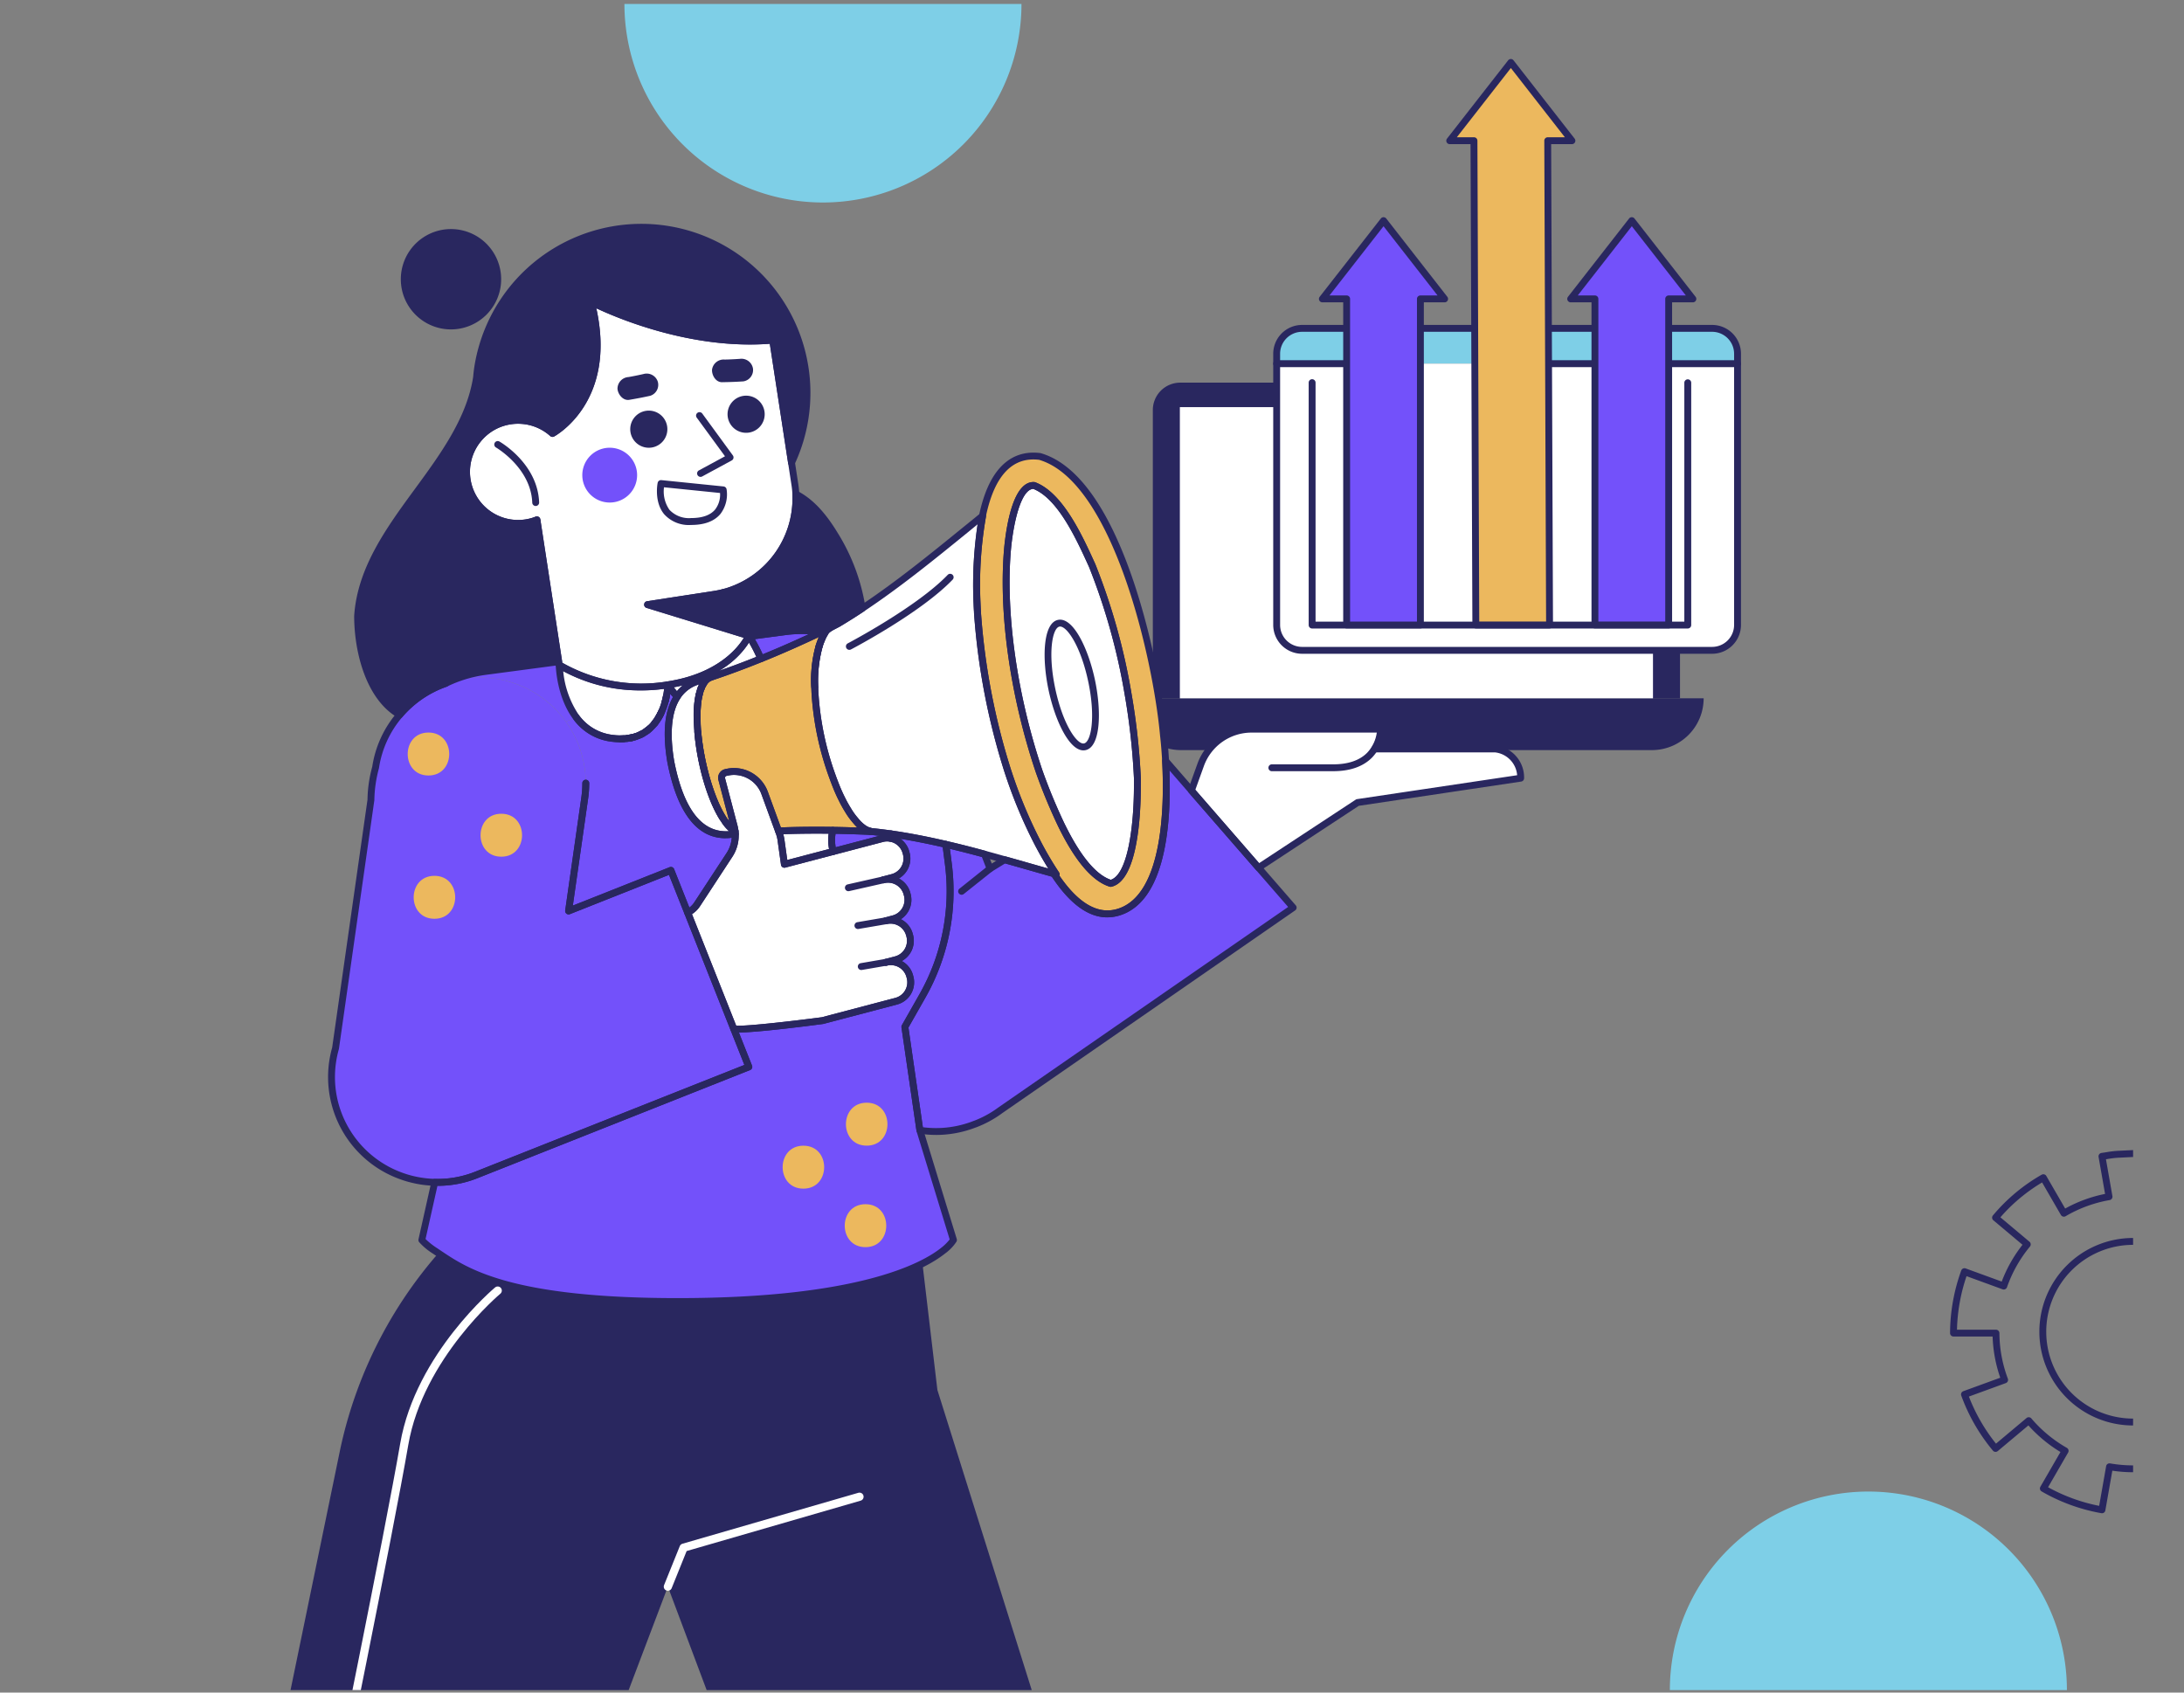 <svg xmlns="http://www.w3.org/2000/svg" xmlns:xlink="http://www.w3.org/1999/xlink" width="400" height="310" viewBox="0 0 400 310">
  <rect x="0" y="0" width="400" height="310" fill="#808080" stroke="none"/>
  <defs>
    <clipPath id="clip-path">
      <rect id="Rectángulo_412350" data-name="Rectángulo 412350" width="400" height="310" transform="translate(180 4092)" fill="#fff" stroke="#707070" stroke-width="1"/>
    </clipPath>
    <clipPath id="clip-path-2">
      <rect id="Rectángulo_412349" data-name="Rectángulo 412349" width="395.429" height="308.814" fill="none"/>
    </clipPath>
  </defs>
  <g id="Enmascarar_grupo_1159102" data-name="Enmascarar grupo 1159102" transform="translate(-180 -4092)" clip-path="url(#clip-path)">
    <g id="Grupo_1164272" data-name="Grupo 1164272" transform="translate(175.248 4033.824)">
      <g id="Grupo_1164271" data-name="Grupo 1164271" transform="translate(0 58.905)" clip-path="url(#clip-path-2)">
        <path id="Trazado_999045" data-name="Trazado 999045" d="M447.969,264.932a9.481,9.481,0,0,1-9.488,9.488h-86.23a9.495,9.495,0,0,1-9.5-9.488Z" transform="translate(-131.193 -137.763)" fill="#29275f"/>
        <path id="Trazado_999046" data-name="Trazado 999046" d="M446.323,176.285v52.8H349.771v-52.8a5.017,5.017,0,0,1,5.012-5.019H441.3a5.023,5.023,0,0,1,5.019,5.019" transform="translate(-133.878 -101.912)" fill="#29275f"/>
        <rect id="Rectángulo_412348" data-name="Rectángulo 412348" width="86.653" height="53.329" transform="translate(220.843 73.839)" fill="#fff"/>
        <path id="Trazado_999047" data-name="Trazado 999047" d="M412.974,173.814a1.422,1.422,0,1,1-1.422-1.422,1.421,1.421,0,0,1,1.422,1.422" transform="translate(-156.981 -102.343)" fill="#7351fa"/>
        <path id="Trazado_999048" data-name="Trazado 999048" d="M121.758,423.189h84.279l3.429,29,24.443,77.752H175.75L160.1,488.212l-15.816,41.726H86.291l13.692-66.359a79.975,79.975,0,0,1,21.774-40.39" transform="translate(-33.029 -198.337)" fill="#29275f"/>
        <path id="Trazado_999049" data-name="Trazado 999049" d="M206.619,288.256a6.566,6.566,0,0,1-1.062,3.847l-.881,1.346-5.011,7.654a4.35,4.35,0,0,1-1.754,1.558l-3.068-7.733L176.1,302.361l2.95-20.667a18.977,18.977,0,0,0,.2-2.737,19.308,19.308,0,0,0-3.65-11.273l1.9-.779a9.511,9.511,0,0,0,6.836,3.863,11.885,11.885,0,0,0,1.275.071c.2,0,.4-.008.582-.023a4.769,4.769,0,0,0,.677-.063,3.612,3.612,0,0,0,.5-.079.109.109,0,0,0,.071-.008,1.158,1.158,0,0,0,.228-.047c.015,0,.023,0,.031-.008a2.115,2.115,0,0,0,.212-.055,2.794,2.794,0,0,0,.37-.1,1.434,1.434,0,0,0,.173-.055,3.957,3.957,0,0,0,.512-.2,4.907,4.907,0,0,0,.464-.212,2.618,2.618,0,0,0,.251-.133,4.716,4.716,0,0,0,.575-.362,2.367,2.367,0,0,0,.283-.2c.149-.11.3-.236.44-.362a7.421,7.421,0,0,0,.842-.889c.063-.07.11-.133.165-.2v-.008c.063-.078.118-.157.173-.236a2.268,2.268,0,0,0,.165-.244c.118-.173.228-.354.33-.535a.151.151,0,0,0,.023-.039c.079-.141.157-.275.22-.417.079-.157.157-.307.22-.464a12,12,0,0,0,.622-1.723c.055-.181.094-.354.142-.519.047-.2.086-.4.125-.59a15.812,15.812,0,0,0,.252-1.786c0-.064.008-.119.008-.157.008-.087.008-.142.008-.165a14.936,14.936,0,0,0,1.738,2.155c-2.139,3.233-1.825,8.221-1.2,11.926,1.1,5.6,3.658,13.814,10.636,13.35h.015a.008.008,0,0,1,.008-.008c.008-.008.031.008.031,0l.441-.047c.094,0,.2-.031.291-.024l.008-.007.268-.024h.007a.075.075,0,0,1,.039-.007h.008c.015,0,.039-.008.055-.008" transform="translate(-67.212 -136.239)" fill="#7351fa"/>
        <path id="Trazado_999050" data-name="Trazado 999050" d="M173.623,255.01a29.532,29.532,0,0,0,19.888,3.658v.007c0,.024,0,.079-.008.165,0,.047-.007.094-.007.157a15.807,15.807,0,0,1-.252,1.786c-.04.189-.079.386-.126.59-.047.165-.086.338-.141.519a12.071,12.071,0,0,1-.622,1.723c-.063.157-.142.307-.22.464-.071.142-.142.283-.22.417a.215.215,0,0,1-.023.04c-.1.181-.212.362-.331.535a2.121,2.121,0,0,1-.165.244c-.056.079-.11.157-.173.236v.007c-.055.071-.11.142-.165.2a7.467,7.467,0,0,1-.842.889,4.884,4.884,0,0,1-.441.362,2.306,2.306,0,0,1-.283.2,4.744,4.744,0,0,1-.574.362,2.57,2.57,0,0,1-.252.134,5,5,0,0,1-.464.212,4.076,4.076,0,0,1-.511.2,1.483,1.483,0,0,1-.173.056,2.883,2.883,0,0,1-.37.1,2.071,2.071,0,0,1-.212.056c-.008.007-.015.007-.031.007a1.933,1.933,0,0,1-.228.048.114.114,0,0,1-.071.008,3.748,3.748,0,0,1-.5.078,4.7,4.7,0,0,1-.677.063c-.189.015-.386.023-.582.023a11.892,11.892,0,0,1-1.275-.071,9.511,9.511,0,0,1-6.837-3.863c-3.013-4-3.115-9.621-3.115-9.621" transform="translate(-66.456 -133.966)" fill="#fff"/>
        <path id="Trazado_999051" data-name="Trazado 999051" d="M263.713,305.623l-8.977,2.36a7.863,7.863,0,0,1-.087-3.879q3.292.047,7.112.22h.008c1.188.118,2.376.267,3.556.433l-.117.794a3.576,3.576,0,0,0-1.495.071" transform="translate(-97.394 -152.757)" fill="#7351fa"/>
        <path id="Trazado_999052" data-name="Trazado 999052" d="M421.522,283.066l-29.871,4.461L373.51,299.453,363,287.361l-1.778-2.038,1.7-4.713a9.878,9.878,0,0,1,9.291-6.521H395.97a6.829,6.829,0,0,1-1.18,3.626h22.138a5.223,5.223,0,0,1,4.594,5.35" transform="translate(-138.26 -141.269)" fill="#fff"/>
        <path id="Trazado_999053" data-name="Trazado 999053" d="M163.831,264.271l-1.9.779a19.307,19.307,0,0,0-12.965-7.883,19.064,19.064,0,0,0-9.07.889,23.83,23.83,0,0,1,7.34-2.21l13.39-1.778.086.583s.1,5.617,3.116,9.621" transform="translate(-53.547 -133.605)" fill="#7351fa"/>
        <path id="Trazado_999054" data-name="Trazado 999054" d="M224.084,359.445l6.156,20.1a7.7,7.7,0,0,1-1.8,1.888h-.008c-3.965,3.21-15.852,9.385-48.681,9.385-32.231,0-39.406-5.947-44.354-9.2v-.007a11.275,11.275,0,0,1-2.525-2.062l2.364-10.565a18.954,18.954,0,0,0,7.576-1.337l49.947-19.809-1.778-4.492-.991-2.486c1.612.433,16.245-1.495,16.245-1.495l1.518-.4,11.989-3.155a3.577,3.577,0,0,0,2.549-4.366l-.055-.2a3.578,3.578,0,0,0-4.366-2.549l1.817-.48a3.587,3.587,0,0,0,2.549-4.366l-.056-.2a3.589,3.589,0,0,0-4.366-2.549l1.424-.378a3.578,3.578,0,0,0,2.549-4.366l-.055-.2a3.579,3.579,0,0,0-4.366-2.549l1.684-.44a3.59,3.59,0,0,0,2.549-4.374l-.055-.2a3.58,3.58,0,0,0-2.871-2.62l.118-.794c3.367.48,6.727,1.149,10.054,1.92l.464,3.627a38.843,38.843,0,0,1-4.744,24.12l-3.225,5.68,2.722,18.763Z" transform="translate(-50.857 -153.162)" fill="#7351fa"/>
        <path id="Trazado_999055" data-name="Trazado 999055" d="M220.178,333.767,211.745,312.5a4.35,4.35,0,0,0,1.754-1.558l5.011-7.654.881-1.346a6.568,6.568,0,0,0,1.062-3.847,4.668,4.668,0,0,0-.031-.472.236.236,0,0,0-.008-.078,6,6,0,0,0-.165-.9l-2.258-8.583a1,1,0,0,1,.716-1.22,2.506,2.506,0,0,1,.33-.071,5.678,5.678,0,0,1,1.2-.126,5.976,5.976,0,0,1,5.6,3.918l2.549,6.978.118.322a6.779,6.779,0,0,1,.338,1.346l.621,4.437,8.929-2.344,8.977-2.36a3.571,3.571,0,0,1,4.366,2.549l.055.2a3.59,3.59,0,0,1-2.549,4.374l-1.683.441a3.577,3.577,0,0,1,4.366,2.549l.056.2a3.578,3.578,0,0,1-2.549,4.366L248,314a3.59,3.59,0,0,1,4.366,2.549l.055.2a3.588,3.588,0,0,1-2.549,4.366l-1.818.48a3.578,3.578,0,0,1,4.366,2.549l.055.2a3.577,3.577,0,0,1-2.549,4.366l-11.989,3.155-1.518.4s-14.632,1.928-16.245,1.495" transform="translate(-81.047 -146.074)" fill="#fff"/>
        <path id="Trazado_999056" data-name="Trazado 999056" d="M347.322,310.355l-53.763,37.211-.023.023a19.13,19.13,0,0,1-4.327,2.36c-.04.016-.086.031-.133.048a.393.393,0,0,1-.135.047c-.2.079-.393.149-.59.22a19.327,19.327,0,0,1-9.409.873l-.023-.173L276.2,332.2l3.226-5.68a38.847,38.847,0,0,0,4.743-24.121l-.464-3.626c2.36.543,4.721,1.149,7.065,1.786l1.03,2.659,2.667-1.636c3.021.849,6.034,1.723,9.039,2.565,3.123,4.806,7.072,8.441,11.737,7.072,8.945-2.62,9.157-19.447,8.7-27.762l4.735,5.452,1.778,2.038,10.51,12.092,2.5,2.887Z" transform="translate(-105.716 -144.854)" fill="#7351fa"/>
        <path id="Trazado_999057" data-name="Trazado 999057" d="M332.1,248.855c.456,8.315.244,25.143-8.7,27.762-4.665,1.369-8.614-2.266-11.737-7.072l.409.118a60.515,60.515,0,0,1-3.642-6.255,86.8,86.8,0,0,1-4.736-11.218c-.173-.488-.33-.984-.5-1.479a123.832,123.832,0,0,1-5.538-28.9,2.175,2.175,0,0,1-.008-.228c-.031-.511-.055-1.022-.079-1.526A72.832,72.832,0,0,1,298.585,204l-.023.024c1.322-6.326,4.24-11.7,10.51-10.9,14.224,4.146,21.437,37.73,22.641,51.072,0,0,.228,1.841.386,4.65m-5.169,4.712q.024-.7,0-1.534a123.806,123.806,0,0,0-1.723-15.506,113.744,113.744,0,0,0-6.538-23.373c-2.281-5.019-5.806-12.862-10.675-14.711-3.359-.141-4.524,8.489-4.806,11.218-1.251,13.138,1.644,28.974,5.735,41.113a102.409,102.409,0,0,0,4.067,9.834c2.384,4.885,5.5,9.629,9.055,10.715,4.413-1.03,4.877-13.618,4.885-17.756" transform="translate(-113.873 -110.251)" fill="#ecb85e"/>
        <path id="Trazado_999058" data-name="Trazado 999058" d="M246.452,281.34a.047.047,0,0,0,.031.008q-3.824-.177-7.112-.22c-3.336-.048-6.285-.016-8.906.078-.346.016-.684.024-1.015.039l-2.549-6.978a5.976,5.976,0,0,0-5.6-3.918,5.636,5.636,0,0,0-1.2.126,2.4,2.4,0,0,0-.33.07,1,1,0,0,0-.716,1.22l2.258,8.583a6.014,6.014,0,0,1,.165.9,6.209,6.209,0,0,1-1.809-1.739c-.086-.118-.173-.236-.252-.362-.063-.094-.118-.181-.181-.275-2.258-3.634-4.075-10.172-4.579-15.766-.055-.668-.1-1.33-.118-1.967-.008-.236-.008-.464-.008-.693,0-.322.008-.637.016-.944s.023-.59.047-.873c.008-.165.023-.33.04-.5.015-.181.04-.362.063-.543.008-.1.023-.2.04-.307q.035-.272.094-.543v-.015a1.125,1.125,0,0,1,.048-.22V256.5c0-.008,0-.008.008-.015v-.016c.007-.055.023-.1.031-.157.007-.04.023-.086.031-.126a.145.145,0,0,1,.015-.055c.016-.078.039-.149.055-.22.024-.1.056-.2.087-.291.039-.126.078-.252.125-.37.071-.2.15-.378.228-.551a.414.414,0,0,0,.04-.086.339.339,0,0,0,.04-.07v-.008c.007-.008.007-.008.007-.016l.008-.007a.029.029,0,0,0,.008-.024l.008-.007a.074.074,0,0,0,.023-.04.026.026,0,0,0,.007-.016l.008-.007c.008-.016.016-.031.023-.048a.523.523,0,0,0,.056-.086l.007-.008a3.339,3.339,0,0,1,.323-.448,2.372,2.372,0,0,1,.2-.2,2.283,2.283,0,0,1,.9-.543.062.062,0,0,1,.031-.016c2.376-.794,5.429-1.887,9.071-3.359,3.241-1.313,6.954-2.926,11.076-4.893.5-.244,1.015-.488,1.526-.732a.942.942,0,0,0-.11.079,1.616,1.616,0,0,0-.252.189,2.8,2.8,0,0,0-.307.3,3.18,3.18,0,0,0-.173.275c-.008.015-.016.023-.023.04a.028.028,0,0,0-.008.023c-.094.149-.181.3-.267.456v.008c-.1.189-.2.378-.283.574a10.943,10.943,0,0,0-.535,1.432,22.915,22.915,0,0,0-.786,7.411c.015.33.023.661.039,1a54.378,54.378,0,0,0,3.281,15.616c.079.236.173.472.26.7.322.857.645,1.644.967,2.344.189.409.394.818.6,1.227.1.2.2.4.315.6s.22.393.33.582c.094.157.2.322.291.48.015.031.039.055.055.086a12.506,12.506,0,0,0,1.4,1.92,1.353,1.353,0,0,0,.094.11l.007.007c.008.008.008.008.008.016.11.126.22.252.338.37a.008.008,0,0,0,.008.008v.008c.071.07.149.141.228.212a5.355,5.355,0,0,0,.449.385,4.094,4.094,0,0,0,.48.338.2.2,0,0,0,.056.031,2.823,2.823,0,0,0,.3.165h.008c.078.039.141.071.22.1h.007a1.635,1.635,0,0,0,.2.078c.039.008.078.023.118.032h.015a1.972,1.972,0,0,0,.291.063" transform="translate(-82.115 -129.78)" fill="#ecb85e"/>
        <path id="Trazado_999059" data-name="Trazado 999059" d="M265.547,304.279c-.039-.008-.079-.023-.118-.031a1.646,1.646,0,0,1-.2-.078c.1.039.213.078.323.11" transform="translate(-101.517 -152.782)" fill="#fff"/>
        <path id="Trazado_999060" data-name="Trazado 999060" d="M242.023,228.792c-.008,0-.008,0-.008.008-.007-.008-.015,0-.015.008-.071.039-.142.078-.212.125a.883.883,0,0,1,.11-.078c-.511.244-1.031.488-1.526.731a23.709,23.709,0,0,0-6.719-.055l-6.49.857c-.055-.078-.078-.118-.078-.118l-3.879-7.953-.653-.008c.2-.048.4-.11.6-.165a17.737,17.737,0,0,0,12.54-17.834c3.052,1.589,5.295,4.437,7.1,7.395a35.8,35.8,0,0,1,5.051,13.571c-1.455.968-2.926,1.9-4.429,2.792H243.4c-.338.181-.8.409-1.376.724" transform="translate(-85.183 -114.56)" fill="#29275f"/>
        <path id="Trazado_999061" data-name="Trazado 999061" d="M248.708,307.97l-8.929,2.344-.622-4.437a6.736,6.736,0,0,0-.338-1.346l-.118-.322c.33-.016.668-.024,1.015-.039,2.62-.094,5.57-.126,8.906-.079a7.856,7.856,0,0,0,.086,3.879" transform="translate(-91.365 -152.744)" fill="#fff"/>
        <path id="Trazado_999062" data-name="Trazado 999062" d="M251.255,247.223a13.851,13.851,0,0,0-.519,1.432c-.008-.008-.008-.008-.016,0a11.03,11.03,0,0,1,.535-1.432" transform="translate(-95.965 -130.985)" fill="#fff"/>
        <path id="Trazado_999063" data-name="Trazado 999063" d="M330.271,256.908c-.008,4.138-.472,16.725-4.885,17.756-3.556-1.086-6.671-5.829-9.055-10.715a102.405,102.405,0,0,1-4.067-9.834c-4.091-12.139-6.986-27.975-5.735-41.113.283-2.729,1.447-11.36,4.806-11.218,4.869,1.849,8.394,9.693,10.675,14.711a113.744,113.744,0,0,1,6.538,23.373,123.8,123.8,0,0,1,1.723,15.506q.024.838,0,1.534" transform="translate(-117.214 -113.592)" fill="#fff"/>
        <path id="Trazado_999064" data-name="Trazado 999064" d="M290.026,270.2a60.65,60.65,0,0,0,3.642,6.255l-.409-.119c-3-.841-6.018-1.715-9.039-2.565-1.227-.346-2.462-.692-3.7-1.023-2.345-.637-4.7-1.242-7.065-1.786-3.328-.771-6.687-1.439-10.054-1.92-1.18-.165-2.368-.314-3.556-.433h-.008a.05.05,0,0,1-.031-.007,1.966,1.966,0,0,1-.291-.063H259.5c-.11-.031-.22-.071-.323-.11h-.007c-.079-.031-.142-.063-.22-.1h-.008a2.826,2.826,0,0,1-.3-.165.211.211,0,0,1-.056-.031,4.088,4.088,0,0,1-.48-.338,5.148,5.148,0,0,1-.448-.386c-.079-.07-.157-.141-.228-.212v-.008a.007.007,0,0,1-.008-.007c-.118-.118-.228-.244-.338-.37,0-.008,0-.008-.008-.016l-.007-.008a1.238,1.238,0,0,1-.094-.11c-.071-.094-.149-.189-.228-.283a12.122,12.122,0,0,1-1.172-1.636c-.015-.031-.04-.055-.055-.086-.094-.157-.2-.323-.291-.48-.11-.189-.22-.386-.33-.583s-.212-.393-.315-.6c-.2-.409-.409-.818-.6-1.228-.323-.7-.646-1.486-.968-2.344-.086-.228-.181-.464-.26-.7a54.381,54.381,0,0,1-3.281-15.616c-.015-.338-.023-.668-.039-1a24.665,24.665,0,0,1,.8-7.411,13.855,13.855,0,0,1,.519-1.432c.086-.2.181-.385.283-.574V232.7c.086-.157.173-.307.267-.456a.029.029,0,0,1,.008-.024c.008-.015.015-.023.023-.039a3.185,3.185,0,0,1,.173-.275,2.762,2.762,0,0,1,.307-.3,1.619,1.619,0,0,1,.251-.189c.071-.047.142-.086.212-.125,0-.008.008-.016.016-.008,0-.008,0-.008.008-.008.574-.315,1.038-.543,1.376-.724h.008c1.5-.9,2.974-1.825,4.429-2.792,7.474-4.964,14.428-10.77,21.383-16.4a.007.007,0,0,1,.007-.008c.212-.181.433-.354.645-.527l.023-.023a72.831,72.831,0,0,0-1.015,16.048c.016.5.04,1.015.079,1.526a2.178,2.178,0,0,0,.008.228,123.787,123.787,0,0,0,5.538,28.9c.165.5.323.991.5,1.479a86.849,86.849,0,0,0,4.736,11.218" transform="translate(-95.471 -117.043)" fill="#fff"/>
        <path id="Trazado_999065" data-name="Trazado 999065" d="M250.234,249.538a24.666,24.666,0,0,0-.8,7.411,22.917,22.917,0,0,1,.786-7.411c.008-.008.008-.008.016,0" transform="translate(-95.464 -131.869)" fill="#fff"/>
        <path id="Trazado_999066" data-name="Trazado 999066" d="M236.511,245.039a23.71,23.71,0,0,1,6.719.055c-4.123,1.967-7.836,3.579-11.077,4.893a30.123,30.123,0,0,0-2.132-4.091Z" transform="translate(-88.042 -130.068)" fill="#7351fa"/>
        <path id="Trazado_999067" data-name="Trazado 999067" d="M196.113,155.488a30.162,30.162,0,0,1-2.832,12.807l-3.446-22.468c-17.213,1.534-33.238-6.986-33.238-6.986,4.665,17.992-7.1,24.088-7.1,24.088a9.441,9.441,0,1,0-4.87,16.363,9.584,9.584,0,0,0,1.794-.456c.087.071.181.142.276.22l.1.637,3.839,25.033-13.39,1.778a23.813,23.813,0,0,0-7.34,2.21,19.442,19.442,0,0,0-8.4,5.751l-.063-.055c-5.688-3.36-7.647-11.84-7.639-18.07,1.086-16.537,19.29-27.589,21.784-43.67,0-.015.008-.031.008-.047.047-.59.118-1.172.2-1.747a30.33,30.33,0,0,1,60.308,4.61" transform="translate(-43.561 -84.265)" fill="#29275f"/>
        <path id="Trazado_999068" data-name="Trazado 999068" d="M206.441,182.49v.008a17.737,17.737,0,0,1-12.54,17.834c-.2.056-.393.119-.6.165a17.609,17.609,0,0,1-1.833.386l-12.178,1.872,18.543,5.7-.071.142c-.488,1.015-3.9,7.182-14.774,8.85a29.534,29.534,0,0,1-19.888-3.658l-.086-.582-3.839-25.033-.1-.637-.047-.307c-.079.031-.149.055-.228.086a9.682,9.682,0,0,1-1.794.456,9.439,9.439,0,1,1-2.863-18.66,9.455,9.455,0,0,1,7.733,2.3s11.761-6.1,7.1-24.089c0,0,16.025,8.52,33.238,6.986l3.445,22.468.606,3.949a16.935,16.935,0,0,1,.181,1.762" transform="translate(-55.934 -92.748)" fill="#fff"/>
        <path id="Trazado_999069" data-name="Trazado 999069" d="M220.767,246.56a30.12,30.12,0,0,1,2.132,4.091c-3.642,1.471-6.695,2.565-9.07,3.359a.06.06,0,0,0-.031.015c-.858.236-1.715.551-2.573.787a6.828,6.828,0,0,0-3.642,2.785,14.994,14.994,0,0,1-1.739-2.156v-.007c10.872-1.668,14.287-7.836,14.774-8.851Z" transform="translate(-78.788 -130.731)" fill="#fff"/>
        <path id="Trazado_999070" data-name="Trazado 999070" d="M229.928,246.487l-.149.023c.047-.094.071-.141.071-.141s.023.039.078.118" transform="translate(-87.95 -130.658)" fill="#fff"/>
        <path id="Trazado_999071" data-name="Trazado 999071" d="M214.518,233.478l3.878,7.953-18.541-5.7,12.178-1.872a17.648,17.648,0,0,0,1.833-.386Z" transform="translate(-76.496 -125.721)" fill="#29275f"/>
        <path id="Trazado_999072" data-name="Trazado 999072" d="M218.241,287.378c-.015,0-.04.008-.055.008h-.008a.076.076,0,0,0-.04.007h-.007l-.268.024-.008.008c-.094-.008-.2.023-.291.023l-.441.047c0,.008-.023-.008-.031,0a.008.008,0,0,0-.008.008h-.015c-6.978.464-9.535-7.749-10.636-13.35-.629-3.705-.944-8.693,1.2-11.926a6.83,6.83,0,0,1,3.643-2.785c.857-.236,1.715-.551,2.572-.786a2.275,2.275,0,0,0-.9.543,2.461,2.461,0,0,0-.2.2,2.41,2.41,0,0,0-.173.22,2.271,2.271,0,0,0-.157.228v.008H212.4c-.016.032-.031.055-.048.086l-.023.047-.008.008a.026.026,0,0,1-.007.016.073.073,0,0,1-.023.039l-.008.008c-.008.008-.008.016-.016.023v.008c0,.008,0,.008-.007.016v.007h-.008a.285.285,0,0,0-.031.071c-.023.04-.048.086-.071.134a1.3,1.3,0,0,0-.094.22.512.512,0,0,0-.04.094.04.04,0,0,0-.015.031.041.041,0,0,0-.016.031v.016a.339.339,0,0,0-.031.079c-.031.07-.062.141-.086.212a10.831,10.831,0,0,0-.307,1.164c-.047.228-.086.456-.126.692-.007.071-.015.142-.023.213-.023.149-.04.3-.055.456-.023.2-.039.417-.055.622,0,.023-.008.039-.008.055,0,.063-.008.118-.008.173-.015.228-.023.464-.031.7q-.012.46,0,.944c0,.228,0,.456.008.693.015.637.063,1.3.118,1.967.464,5.6,2.242,12.139,4.579,15.766.063.094.118.181.181.275.078.126.165.244.252.362a6.2,6.2,0,0,0,1.817,1.817,4.668,4.668,0,0,1,.031.472" transform="translate(-78.835 -135.361)" fill="#fff"/>
        <path id="Trazado_999073" data-name="Trazado 999073" d="M224.668,303.218a.24.24,0,0,1,.008.079,6.2,6.2,0,0,1-1.817-1.818,6.2,6.2,0,0,0,1.809,1.739" transform="translate(-85.301 -151.752)" fill="#fff"/>
        <path id="Trazado_999074" data-name="Trazado 999074" d="M214.74,274.906c.5,5.593,2.321,12.131,4.579,15.766-2.337-3.627-4.115-10.164-4.579-15.766" transform="translate(-82.193 -141.581)" fill="#fff"/>
        <path id="Trazado_999075" data-name="Trazado 999075" d="M216.566,260.223a2.24,2.24,0,0,0-.149.228h-.008a2.412,2.412,0,0,1,.157-.228" transform="translate(-82.832 -135.961)" fill="#fff"/>
        <path id="Trazado_999076" data-name="Trazado 999076" d="M216.417,260.593l-.008.008v-.008Z" transform="translate(-82.832 -136.102)" fill="#fff"/>
        <path id="Trazado_999077" data-name="Trazado 999077" d="M216.375,260.6a.515.515,0,0,1-.055.086c.015-.031.031-.055.047-.086Z" transform="translate(-82.798 -136.107)" fill="#fff"/>
        <path id="Trazado_999078" data-name="Trazado 999078" d="M216.2,260.937a.028.028,0,0,1-.008.023h-.008c.008-.008.008-.015.016-.023" transform="translate(-82.745 -136.234)" fill="#fff"/>
        <path id="Trazado_999079" data-name="Trazado 999079" d="M216.188,260.975l-.008.008v-.008Z" transform="translate(-82.744 -136.249)" fill="#fff"/>
        <path id="Trazado_999080" data-name="Trazado 999080" d="M216.142,261.026a.328.328,0,0,1-.04.071.288.288,0,0,1,.031-.071Z" transform="translate(-82.715 -136.268)" fill="#fff"/>
        <path id="Trazado_999081" data-name="Trazado 999081" d="M215.5,261.141a.452.452,0,0,1-.04.086c-.078.173-.157.354-.228.551-.048.118-.087.244-.126.37-.031.094-.063.189-.086.291-.016.071-.04.141-.056.22a.153.153,0,0,0-.015.055c-.008.04-.023.086-.031.126a.655.655,0,0,0-.031.134v.039h-.008v.024a1.074,1.074,0,0,0-.047.22v.016q-.059.271-.094.543c-.016.1-.031.2-.04.307-.023.181-.047.362-.063.543-.015.165-.031.33-.04.5q-.035.425-.047.873a.012.012,0,0,1-.016,0c.008-.236.016-.472.031-.7,0-.055.008-.11.008-.173,0-.016.008-.031.008-.055.015-.2.031-.417.055-.622.016-.157.031-.307.055-.456.008-.071.016-.142.023-.213.04-.236.079-.464.126-.692a10.973,10.973,0,0,1,.307-1.164c.024-.071.056-.142.087-.213a.3.3,0,0,1,.031-.078v-.008c0-.008,0-.008.007-.008,0-.015,0-.023.008-.031a.039.039,0,0,1,.016-.031.509.509,0,0,1,.039-.094,1.385,1.385,0,0,1,.094-.22c.024-.048.048-.094.072-.134" transform="translate(-82.115 -136.312)" fill="#fff"/>
        <path id="Trazado_999082" data-name="Trazado 999082" d="M215.737,261.918c-.008.008-.008.016-.008.031h-.007a.041.041,0,0,1,.015-.031" transform="translate(-82.569 -136.61)" fill="#fff"/>
        <path id="Trazado_999083" data-name="Trazado 999083" d="M215.729,261.969c-.008,0-.008,0-.008.008v-.008Z" transform="translate(-82.569 -136.629)" fill="#fff"/>
        <path id="Trazado_999084" data-name="Trazado 999084" d="M215.14,263.894c-.008.055-.023.1-.031.157v-.023a.7.7,0,0,1,.031-.134" transform="translate(-82.335 -137.366)" fill="#fff"/>
        <path id="Trazado_999085" data-name="Trazado 999085" d="M215.1,264.174c-.008.008-.008.008-.008.015v-.015Z" transform="translate(-82.33 -137.473)" fill="#fff"/>
        <path id="Trazado_999086" data-name="Trazado 999086" d="M214.548,269.068c-.008.307-.015.622-.015.944q-.012-.483,0-.944a.01.01,0,0,0,.015,0" transform="translate(-82.112 -139.346)" fill="#fff"/>
        <path id="Trazado_999087" data-name="Trazado 999087" d="M205.826,261.217c0,.04-.008.094-.008.157,0-.063.008-.11.008-.157" transform="translate(-78.778 -136.341)" fill="#fff"/>
        <path id="Trazado_999088" data-name="Trazado 999088" d="M205.206,264.955c.047-.2.086-.4.126-.59-.04.189-.079.386-.126.59" transform="translate(-78.544 -137.546)" fill="#fff"/>
        <path id="Trazado_999089" data-name="Trazado 999089" d="M204.977,265.84c.055-.181.094-.354.141-.519-.047.165-.086.338-.141.519" transform="translate(-78.457 -137.912)" fill="#fff"/>
        <path id="Trazado_999090" data-name="Trazado 999090" d="M203.613,269.418c.078-.157.157-.307.22-.464-.063.157-.142.307-.22.464" transform="translate(-77.934 -139.303)" fill="#fff"/>
        <path id="Trazado_999091" data-name="Trazado 999091" d="M203.256,270.123c.079-.134.149-.275.22-.417-.063.141-.141.275-.22.417" transform="translate(-77.798 -139.591)" fill="#fff"/>
        <path id="Trazado_999092" data-name="Trazado 999092" d="M202.683,270.98c.118-.173.228-.354.33-.535-.1.181-.212.362-.33.535" transform="translate(-77.578 -139.874)" fill="#fff"/>
        <path id="Trazado_999093" data-name="Trazado 999093" d="M202.135,271.943c.063-.078.118-.157.173-.236-.055.078-.11.157-.173.236" transform="translate(-77.369 -140.357)" fill="#fff"/>
        <path id="Trazado_999094" data-name="Trazado 999094" d="M201.867,272.306c.055-.063.11-.134.165-.2-.056.07-.1.133-.165.2" transform="translate(-77.266 -140.508)" fill="#fff"/>
        <path id="Trazado_999095" data-name="Trazado 999095" d="M199.79,274.236a4.961,4.961,0,0,0,.44-.362c-.142.126-.291.252-.44.362" transform="translate(-76.471 -141.186)" fill="#fff"/>
        <path id="Trazado_999096" data-name="Trazado 999096" d="M199.331,274.664a2.36,2.36,0,0,0,.283-.2,2.36,2.36,0,0,1-.283.2" transform="translate(-76.295 -141.41)" fill="#fff"/>
        <path id="Trazado_999097" data-name="Trazado 999097" d="M197.992,275.511a2.568,2.568,0,0,0,.252-.134,2.568,2.568,0,0,1-.252.134" transform="translate(-75.783 -141.761)" fill="#fff"/>
        <path id="Trazado_999098" data-name="Trazado 999098" d="M197.24,275.806a5,5,0,0,0,.464-.212,5,5,0,0,1-.464.212" transform="translate(-75.495 -141.844)" fill="#fff"/>
        <path id="Trazado_999099" data-name="Trazado 999099" d="M196.132,276.312a1.432,1.432,0,0,0,.173-.055,1.432,1.432,0,0,1-.173.055" transform="translate(-75.071 -142.098)" fill="#fff"/>
        <path id="Trazado_999100" data-name="Trazado 999100" d="M195.188,276.567c.071-.016.141-.031.212-.055-.071.023-.141.039-.212.055" transform="translate(-74.71 -142.196)" fill="#fff"/>
        <path id="Trazado_999101" data-name="Trazado 999101" d="M194.768,276.661a1.943,1.943,0,0,0,.228-.048,1.166,1.166,0,0,1-.228.048" transform="translate(-74.549 -142.234)" fill="#fff"/>
        <path id="Trazado_999102" data-name="Trazado 999102" d="M193.85,276.781a3.637,3.637,0,0,0,.5-.079,3.637,3.637,0,0,1-.5.079" transform="translate(-74.198 -142.268)" fill="#fff"/>
        <path id="Trazado_999103" data-name="Trazado 999103" d="M191.811,276.955c.2,0,.393-.008.582-.023-.181.015-.378.023-.582.023" transform="translate(-73.417 -142.357)" fill="#fff"/>
        <path id="Trazado_999104" data-name="Trazado 999104" d="M166.879,211.982l.048.307c-.094-.078-.189-.149-.276-.22.079-.031.15-.055.228-.086" transform="translate(-63.787 -117.496)" fill="#fff"/>
        <path id="Trazado_999105" data-name="Trazado 999105" d="M136.21,126.716a8.559,8.559,0,1,1-8.559,8.559,8.558,8.558,0,0,1,8.559-8.559" transform="translate(-48.859 -84.86)" fill="#29275f"/>
        <path id="Trazado_999106" data-name="Trazado 999106" d="M137.029,406.705c.126.047.1.094-.023.134Z" transform="translate(-52.44 -192.028)" fill="#fff"/>
        <path id="Trazado_999107" data-name="Trazado 999107" d="M182.5,330.077l-49.947,19.809a19.344,19.344,0,0,1-11.147.912,18.189,18.189,0,0,1-2.51-.716,19.237,19.237,0,0,1-12.1-23.364.124.124,0,0,0,.007-.055c0-.008,0-.008.008-.016l6.475-45.424a23.662,23.662,0,0,1,.849-5.939,19.171,19.171,0,0,1,4.413-9.676,19.441,19.441,0,0,1,8.4-5.751,19.067,19.067,0,0,1,9.071-.889,19.421,19.421,0,0,1,16.615,19.156,18.976,18.976,0,0,1-.2,2.737l-2.95,20.667,18.739-7.434,3.068,7.733,8.433,21.272.991,2.486Z" transform="translate(-40.6 -135.406)" fill="#7351fa"/>
        <path id="Trazado_999108" data-name="Trazado 999108" d="M197.83,302.9a.613.613,0,0,1-.227-.043.63.63,0,0,1-.359-.355l-2.835-7.148-18.154,7.2a.631.631,0,0,1-.856-.675l2.95-20.666a18.437,18.437,0,0,0,.191-2.649.63.63,0,1,1,1.26,0,19.67,19.67,0,0,1-.2,2.828l-2.8,19.589,17.73-7.033a.631.631,0,0,1,.818.354l2.794,7.043a3.687,3.687,0,0,0,.912-.975l5.9-9.006a5.907,5.907,0,0,0,.949-2.8h-.036l-.342.04a.635.635,0,0,1-.138.015c-5.576.382-9.389-4.29-11.27-13.859-.891-5.242-.544-9.26,1.025-11.971-.181-.2-.347-.393-.5-.572q-.044.272-.1.572l-.025.117c-.032.158-.066.322-.1.49l-.062.23c-.028.107-.057.218-.091.331a12.605,12.605,0,0,1-.652,1.8c-.046.118-.116.259-.189.4l-.04.08c-.047.106-.116.231-.188.359l-.045.081-.027.044h0c-.112.2-.231.393-.359.58a2.447,2.447,0,0,1-.193.281c-.038.054-.08.114-.126.175a.635.635,0,0,1-.043.064c-.078.1-.128.164-.189.235a7.979,7.979,0,0,1-.894.94c-.158.141-.323.279-.487.4a2.747,2.747,0,0,1-.327.235,4.93,4.93,0,0,1-.6.38,2.974,2.974,0,0,1-.29.152,5.359,5.359,0,0,1-.491.224,4.47,4.47,0,0,1-.553.212,1.659,1.659,0,0,1-.176.056,3.506,3.506,0,0,1-.4.112c-.069.022-.137.038-.2.054h0l-.031.009a1.776,1.776,0,0,1-.327.065l-.031,0a4.423,4.423,0,0,1-.542.084,5.187,5.187,0,0,1-.714.065,11.083,11.083,0,0,1-1.946-.051,10.121,10.121,0,0,1-7.272-4.11.63.63,0,1,1,1.006-.759,8.9,8.9,0,0,0,6.4,3.616,9.462,9.462,0,0,0,1.736.046,4.387,4.387,0,0,0,.62-.056,3.578,3.578,0,0,0,.46-.071.644.644,0,0,1,.119-.017l.033,0a.6.6,0,0,0,.111-.023.413.413,0,0,1,.054-.014l.017,0c.066-.015.11-.025.155-.04a.6.6,0,0,1,.087-.023,1.983,1.983,0,0,0,.283-.08l.13-.038a4.2,4.2,0,0,0,.483-.185c.174-.071.311-.133.442-.2a2.348,2.348,0,0,0,.222-.117,4.263,4.263,0,0,0,.522-.328,2.282,2.282,0,0,0,.255-.181c.164-.123.3-.236.425-.349a6.774,6.774,0,0,0,.769-.812c.054-.062.086-.1.118-.143a.507.507,0,0,1,.046-.068c.05-.062.094-.125.138-.187a2.15,2.15,0,0,0,.152-.224c.128-.19.23-.356.322-.52.008-.014.016-.027.025-.04l.045-.082c.053-.1.106-.186.148-.282l.054-.109c.056-.111.111-.22.157-.334a11.444,11.444,0,0,0,.6-1.661c.033-.106.057-.2.08-.292l.061-.227c.029-.128.06-.281.091-.431l.023-.115a15.1,15.1,0,0,0,.241-1.712h0s0-.048,0-.089c.009-.127.009-.164.009-.179a.63.63,0,0,1,1.165-.334,14.536,14.536,0,0,0,1.66,2.054.631.631,0,0,1,.07.783c-1.588,2.4-1.968,6.366-1.1,11.473,1.728,8.791,5.058,13.1,9.909,12.832a.584.584,0,0,1,.128-.014l.4-.043.023.07a.629.629,0,0,1,.089-.049l0-.03c.044-.007.1-.014.159-.018a.43.43,0,0,1,.048-.006l.246-.022c.019,0,.038-.007.056-.008a.679.679,0,0,1,.13-.012.63.63,0,0,1,.63.6,7.152,7.152,0,0,1-1.163,4.216l-5.893,9a4.962,4.962,0,0,1-2,1.778.631.631,0,0,1-.277.064m8.083-15.216.065.2h.006l-.022-.156Z" transform="translate(-67.133 -135.849)" fill="#29275f"/>
        <path id="Trazado_999109" data-name="Trazado 999109" d="M184.459,268.806a12.842,12.842,0,0,1-1.343-.075,10.117,10.117,0,0,1-7.271-4.11c-3.1-4.121-3.239-9.752-3.243-9.989a.631.631,0,0,1,.985-.532,29.181,29.181,0,0,0,19.437,3.556.631.631,0,0,1,.726.623c0,.039,0,.113-.01.23,0,.018-.006.137-.008.156a16.2,16.2,0,0,1-.262,1.855l-.024.117c-.033.158-.067.322-.1.49l-.062.23c-.028.107-.057.218-.091.331a12.606,12.606,0,0,1-.652,1.8c-.046.119-.116.259-.189.4l-.04.08c-.081.16-.157.312-.241.454,0,.009-.012.019-.019.031h0c-.111.2-.231.393-.359.58a2.447,2.447,0,0,1-.193.281c-.038.054-.08.114-.126.175a.642.642,0,0,1-.043.064c-.064.082-.125.16-.186.23a7.914,7.914,0,0,1-.9.944,5.386,5.386,0,0,1-.5.409,1.8,1.8,0,0,1-.252.184,5.731,5.731,0,0,1-.667.421,2.99,2.99,0,0,1-.29.152,5.375,5.375,0,0,1-.491.224,4.412,4.412,0,0,1-.556.212,1.644,1.644,0,0,1-.173.056,3.65,3.65,0,0,1-.4.111c-.069.022-.137.038-.2.054h0a.479.479,0,0,1-.059.015,2.263,2.263,0,0,1-.3.059l-.031,0a4.426,4.426,0,0,1-.541.084,5.107,5.107,0,0,1-.714.065c-.176.015-.389.024-.6.024m-10.5-13.019a17.2,17.2,0,0,0,2.9,8.076,8.9,8.9,0,0,0,6.4,3.615,9.248,9.248,0,0,0,1.739.046,4.318,4.318,0,0,0,.618-.056,3.59,3.59,0,0,0,.46-.071.647.647,0,0,1,.118-.017l.033,0,.157-.036.008,0,.017,0c.066-.015.11-.025.155-.039a.6.6,0,0,1,.087-.023,2.015,2.015,0,0,0,.283-.08l.13-.038a4.087,4.087,0,0,0,.483-.185c.174-.071.311-.133.442-.2a2.27,2.27,0,0,0,.222-.117,4.265,4.265,0,0,0,.522-.328l.077-.051a1.272,1.272,0,0,0,.158-.113,5.354,5.354,0,0,0,.446-.367,6.769,6.769,0,0,0,.769-.812c.046-.054.083-.1.118-.144a.556.556,0,0,1,.046-.067c.049-.062.093-.125.137-.187a2.151,2.151,0,0,0,.152-.224c.128-.189.23-.356.323-.52a.422.422,0,0,1,.028-.045c.08-.141.139-.259.2-.377l.045-.091c.056-.111.112-.22.157-.334a11.436,11.436,0,0,0,.6-1.661c.033-.106.057-.2.08-.292l.061-.227c.029-.128.061-.281.091-.431l.023-.115c.1-.477.156-.9.2-1.254a30.643,30.643,0,0,1-18.477-3.225" transform="translate(-66.065 -133.576)" fill="#29275f"/>
        <path id="Trazado_999110" data-name="Trazado 999110" d="M254.346,308.223a.63.63,0,0,1-.6-.456,8.546,8.546,0,0,1-.1-4.176.63.63,0,0,1,.618-.506h.009c2.281.033,4.681.107,7.132.221,1.127.11,2.3.253,3.622.438a.63.63,0,0,1,.536.717l-.118.8a.629.629,0,0,1-.252.416.621.621,0,0,1-.473.113,2.931,2.931,0,0,0-1.231.057h0l-8.977,2.36a.656.656,0,0,1-.16.02m.441-3.87a7.314,7.314,0,0,0,.02,2.468l7.977-2.1c-.509-.06-1-.114-1.467-.16-2.223-.1-4.423-.172-6.53-.209m8.535.88h0Z" transform="translate(-97.003 -152.367)" fill="#29275f"/>
        <path id="Trazado_999111" data-name="Trazado 999111" d="M373.12,299.692a.63.63,0,0,1-.476-.217l-12.287-14.127a.63.63,0,0,1-.118-.628l1.7-4.713a10.545,10.545,0,0,1,9.883-6.938H395.58a.63.63,0,0,1,.63.619,7.387,7.387,0,0,1-.723,3.008h21.05a.618.618,0,0,1,.122.012,5.884,5.884,0,0,1,5.1,6.011.631.631,0,0,1-.535.579l-29.734,4.44-18.025,11.85a.629.629,0,0,1-.346.1M361.549,284.8l11.684,13.435,17.681-11.623a.627.627,0,0,1,.253-.1l29.322-4.379a4.575,4.575,0,0,0-4.015-4.178H394.4a.63.63,0,0,1-.518-.988,6.294,6.294,0,0,0,1.015-2.64H371.821a9.281,9.281,0,0,0-8.7,6.107Zm59.582-2.123h0Zm0,0h0Z" transform="translate(-137.87 -140.878)" fill="#29275f"/>
        <path id="Trazado_999112" data-name="Trazado 999112" d="M179.358,391.057c-30.808,0-39.029-5.511-43.942-8.8l-.758-.506a.557.557,0,0,1-.073-.057,11.607,11.607,0,0,1-2.6-2.15.625.625,0,0,1-.119-.527l2.364-10.565a.658.658,0,0,1,.634-.492,18.155,18.155,0,0,0,7.325-1.293l49.361-19.577-2.537-6.392a.628.628,0,0,1,.115-.651.635.635,0,0,1,.634-.191c1.083.289,10.39-.772,16-1.51l1.439-.386,11.99-3.155a2.949,2.949,0,0,0,2.1-3.6l-.054-.2a2.949,2.949,0,0,0-3.6-2.1h0a.63.63,0,0,1-.322-1.218h0l1.818-.48a2.958,2.958,0,0,0,2.1-3.6l-.054-.2a2.959,2.959,0,0,0-3.6-2.1.63.63,0,0,1-.324-1.217l.009,0,1.415-.376a2.949,2.949,0,0,0,2.1-3.6l-.054-.2a2.948,2.948,0,0,0-3.582-2.107l-.014,0h0a.63.63,0,0,1-.32-1.218l.022-.006,1.663-.436a2.952,2.952,0,0,0,2.1-3.6l-.052-.187a2.952,2.952,0,0,0-2.37-2.169.629.629,0,0,1-.518-.714l.118-.8a.62.62,0,0,1,.712-.531c3.112.443,6.418,1.075,10.107,1.929a.629.629,0,0,1,.483.534l.464,3.628a39.476,39.476,0,0,1-4.821,24.51l-3.119,5.492,2.708,18.676,6.141,20.052a.629.629,0,0,1-.051.489,8.168,8.168,0,0,1-1.954,2.071.567.567,0,0,1-.069.048c-4.443,3.563-16.7,9.48-49.02,9.48m-43.932-10.31.691.461c4.793,3.212,12.815,8.589,43.24,8.589,33.271,0,44.851-6.466,48.285-9.245a.706.706,0,0,1,.06-.044,8.955,8.955,0,0,0,1.455-1.458l-6.068-19.812a.68.68,0,0,1-.022-.1l-.023-.173-2.721-18.758a.627.627,0,0,1,.075-.4l3.225-5.68a38.207,38.207,0,0,0,4.667-23.728l-.409-3.192c-2.772-.635-5.326-1.139-7.743-1.531a4.179,4.179,0,0,1,1.622,2.353l.052.184a4.222,4.222,0,0,1-1.962,4.729c.051.027.1.055.152.085a4.166,4.166,0,0,1,1.946,2.562l.054.2a4.219,4.219,0,0,1-1.788,4.611q.2.1.391.226a4.159,4.159,0,0,1,1.792,2.461l.054.2a4.227,4.227,0,0,1-2.065,4.771c.041.022.081.044.121.068a4.164,4.164,0,0,1,1.946,2.562l.054.2a4.209,4.209,0,0,1-3,5.14L206,339.578c-2.218.3-11.918,1.55-15.456,1.571l2.4,6.061a.63.63,0,0,1-.354.818l-49.947,19.809a19.533,19.533,0,0,1-7.219,1.391h-.087l-2.18,9.744a13.276,13.276,0,0,0,2.184,1.715.581.581,0,0,1,.078.06" transform="translate(-50.466 -152.77)" fill="#29275f"/>
        <path id="Trazado_999113" data-name="Trazado 999113" d="M220.647,334.062a4.609,4.609,0,0,1-1.023-.077.629.629,0,0,1-.422-.377l-8.434-21.273a.63.63,0,0,1,.309-.8,3.706,3.706,0,0,0,1.5-1.331l5.9-9.006a5.9,5.9,0,0,0,.96-3.476,4.156,4.156,0,0,0-.028-.433,5.607,5.607,0,0,0-.156-.878l-2.258-8.584a1.623,1.623,0,0,1,1.173-1.99,2.9,2.9,0,0,1,.389-.084,6.191,6.191,0,0,1,1.289-.132,6.625,6.625,0,0,1,6.193,4.331l2.667,7.3a7.344,7.344,0,0,1,.369,1.464l.525,3.744,17.219-4.524a4.2,4.2,0,0,1,5.136,3l.052.184a4.222,4.222,0,0,1-1.962,4.729c.051.027.1.055.152.085a4.166,4.166,0,0,1,1.946,2.562l.054.2a4.217,4.217,0,0,1-1.789,4.61,4.5,4.5,0,0,1,.391.226A4.16,4.16,0,0,1,252.587,316l.054.2a4.226,4.226,0,0,1-2.065,4.771c.041.022.081.044.121.068a4.161,4.161,0,0,1,1.946,2.562l.054.2a4.208,4.208,0,0,1-3,5.14l-13.5,3.555c-2.238.3-12.087,1.572-15.546,1.572m-.409-1.256c1.917.13,10.444-.855,15.711-1.549l1.439-.386,11.99-3.155a2.949,2.949,0,0,0,2.1-3.6l-.054-.2a2.95,2.95,0,0,0-3.594-2.1h0a.63.63,0,1,1-.322-1.218h0l1.817-.48a2.958,2.958,0,0,0,2.1-3.6l-.054-.2a2.959,2.959,0,0,0-3.59-2.106l-.006,0A.63.63,0,0,1,247.45,313h0l1.423-.378a2.949,2.949,0,0,0,2.1-3.6l-.054-.2a2.949,2.949,0,0,0-3.581-2.108l-.018,0A.63.63,0,0,1,247,305.5l.021-.006,1.664-.436a2.953,2.953,0,0,0,2.1-3.6l-.052-.187a2.952,2.952,0,0,0-2.37-2.169,2.993,2.993,0,0,0-1.228.059l-17.907,4.7a.63.63,0,0,1-.783-.522l-.622-4.437a6.006,6.006,0,0,0-.3-1.212l-2.669-7.305a5.358,5.358,0,0,0-5.01-3.5,5.078,5.078,0,0,0-1.063.112,2.446,2.446,0,0,0-.286.06.376.376,0,0,0-.244.172.362.362,0,0,0-.039.281l2.257,8.584a6.552,6.552,0,0,1,.183.99h0a1.137,1.137,0,0,1,.013.146,3.878,3.878,0,0,1,.031.472,7.125,7.125,0,0,1-1.165,4.19l-5.893,9a4.929,4.929,0,0,1-1.494,1.491Z" transform="translate(-80.656 -145.683)" fill="#29275f"/>
        <path id="Trazado_999114" data-name="Trazado 999114" d="M281.51,351.6a20.031,20.031,0,0,1-3.053-.234.631.631,0,0,1-.528-.536l-.023-.173L275.184,331.9a.626.626,0,0,1,.075-.4l3.225-5.68a38.207,38.207,0,0,0,4.667-23.728l-.464-3.628a.628.628,0,0,1,.2-.546.617.617,0,0,1,.564-.147c2.18.5,4.5,1.088,7.088,1.791a.63.63,0,0,1,.422.38l.758,1.955,2.023-1.242a.624.624,0,0,1,.5-.069q2.142.6,4.277,1.214,2.383.68,4.761,1.351a.627.627,0,0,1,.359.263c3.638,5.6,7.35,7.888,11.031,6.811,8.649-2.533,8.651-19.813,8.249-27.124a.63.63,0,0,1,1.1-.448l23.38,26.9a.63.63,0,0,1-.117.931l-53.725,37.185-.049.041a19.841,19.841,0,0,1-4.469,2.438l-.115.042a.988.988,0,0,1-.2.07c-.165.065-.331.125-.5.185a20.1,20.1,0,0,1-6.727,1.159m-2.4-1.414a18.736,18.736,0,0,0,8.641-.909c.227-.082.4-.144.566-.212a.625.625,0,0,1,.094-.03.67.67,0,0,1,.078-.031l.1-.035a18.537,18.537,0,0,0,4.157-2.261.794.794,0,0,1,.067-.055L346,309.847l-21.732-25c.343,9.586-.626,24.067-9.235,26.588-4.233,1.241-8.374-1.159-12.312-7.134q-2.267-.637-4.539-1.288-2-.571-4.008-1.139l-2.433,1.493a.63.63,0,0,1-.917-.309l-.916-2.362c-2.107-.57-4.033-1.061-5.852-1.492l.349,2.729a39.475,39.475,0,0,1-4.821,24.509l-3.119,5.493Zm9.251-1.122h0" transform="translate(-105.326 -144.464)" fill="#29275f"/>
        <path id="Trazado_999115" data-name="Trazado 999115" d="M321.024,277.151c-3.528,0-6.979-2.563-10.284-7.651a.629.629,0,0,1-.054-.584,62.845,62.845,0,0,1-3.213-5.61,87.67,87.67,0,0,1-4.769-11.3c-.12-.339-.233-.684-.348-1.031l-.15-.456a124.872,124.872,0,0,1-5.57-29.063c-.008-.078-.009-.168-.009-.269-.028-.431-.05-.9-.072-1.365l-.006-.131a73.454,73.454,0,0,1,.993-16.022.6.6,0,0,1,.011-.162c2.159-10.323,7.284-11.891,11.207-11.392a.736.736,0,0,1,.1.02c15.72,4.583,22.214,41.883,23.092,51.621,0,0,.23,1.875.387,4.67h0c.518,9.454.019,25.716-9.152,28.4a7.65,7.65,0,0,1-2.159.317m-8.762-7.641c3.489,5.092,7.04,7.146,10.567,6.114,8.649-2.533,8.65-19.813,8.249-27.124-.154-2.751-.38-4.588-.381-4.606-1.28-14.179-8.627-46.521-22.145-50.531-4.873-.6-8.146,2.845-9.729,10.236a.586.586,0,0,1-.01.135,71.874,71.874,0,0,0-1,15.908l.006.124c.022.459.043.923.072,1.386,0,.1,0,.148.006.206a123.586,123.586,0,0,0,5.511,28.773l.15.454c.111.338.222.674.34,1.007a86.225,86.225,0,0,0,4.7,11.14,60.136,60.136,0,0,0,3.605,6.192.631.631,0,0,1,.061.586m9.391,2.054a.64.64,0,0,1-.183-.027c-3.157-.964-6.333-4.679-9.438-11.041a103.42,103.42,0,0,1-4.092-9.893c-4.744-14.076-6.9-29.542-5.771-41.389.464-4.473,1.786-11.955,5.46-11.789a.652.652,0,0,1,.2.041c5.065,1.923,8.611,9.727,10.958,14.89l.067.149a115.654,115.654,0,0,1,6.584,23.518,124.115,124.115,0,0,1,1.734,15.606q.024.849,0,1.559c-.011,5.154-.557,17.235-5.372,18.359a.622.622,0,0,1-.143.017m-14.171-72.881c-2.186.069-3.55,5.751-4.059,10.655-1.112,11.675,1.021,26.946,5.706,40.846a102.06,102.06,0,0,0,4.036,9.759c2.887,5.916,5.747,9.39,8.5,10.335,3.1-1,4.227-9.785,4.241-17.1a.191.191,0,0,1,0-.019q.022-.679,0-1.5a122.735,122.735,0,0,0-1.714-15.413,114.5,114.5,0,0,0-6.5-23.242l-.06-.129c-2.244-4.939-5.627-12.383-10.155-14.194" transform="translate(-113.482 -109.863)" fill="#29275f"/>
        <path id="Trazado_999116" data-name="Trazado 999116" d="M246.093,281.588h-.029c-2.437-.113-4.824-.187-7.091-.22-3.2-.044-6.184-.018-8.874.078l-1.008.039a.623.623,0,0,1-.621-.413l-2.549-6.978a5.359,5.359,0,0,0-5.01-3.5,5.078,5.078,0,0,0-1.064.112,2.19,2.19,0,0,0-.286.06.374.374,0,0,0-.244.172.365.365,0,0,0-.04.281l2.258,8.584a6.537,6.537,0,0,1,.183.99.63.63,0,0,1-.938.614,6.83,6.83,0,0,1-2-1.911c-.1-.132-.193-.264-.28-.4l-.169-.257c-2.234-3.595-4.155-10.192-4.682-16.059-.05-.609-.1-1.319-.121-2.007-.007-.239-.007-.473-.007-.709,0-.328.007-.648.016-.96s.024-.615.049-.909c.007-.154.023-.329.04-.5s.04-.376.065-.566c.006-.085.023-.2.042-.322.021-.167.052-.347.09-.53a1.7,1.7,0,0,1,.062-.306c.006-.036.014-.071.022-.106l.038-.167h0a.765.765,0,0,1,.033-.133q.013-.055.028-.107c.047-.2.083-.309.121-.422.041-.129.086-.27.139-.4.069-.193.154-.389.239-.577.017-.035.017-.036.017-.03a.593.593,0,0,1,.059-.125.54.54,0,0,1,.031-.067.627.627,0,0,1,.057-.1.494.494,0,0,1,.03-.049.938.938,0,0,1,.051-.082.581.581,0,0,1,.054-.086,2.576,2.576,0,0,1,.164-.243,2.757,2.757,0,0,1,.2-.252,3.389,3.389,0,0,1,.251-.259,2.915,2.915,0,0,1,1.094-.66l.06-.022v0c2.9-.969,5.937-2.095,9.035-3.346,3.6-1.461,7.32-3.1,11.041-4.877.378-.186.777-.375,1.176-.565l.351-.167a.63.63,0,0,1,.593,1.111c-.023.018-.088.065-.113.08a1.054,1.054,0,0,0-.152.116l-.077.07a1.156,1.156,0,0,0-.152.148c-.036.05-.079.125-.122.2a.716.716,0,0,1-.046.086c-.078.122-.149.244-.22.373q-.012.028-.026.054c-.094.175-.181.348-.26.529a10.54,10.54,0,0,0-.508,1.357,22.186,22.186,0,0,0-.761,7.209l.04.992a53.5,53.5,0,0,0,3.241,15.424c.065.194.132.367.2.537l.062.161c.326.865.646,1.641.951,2.3.181.393.378.786.575,1.178.113.227.211.414.316.6.125.222.224.4.325.571l.287.474a1.154,1.154,0,0,1,.076.122A11.761,11.761,0,0,0,243.7,278.6l.073.088a.528.528,0,0,1,.055.066c.1.111.193.22.3.325l.014.015c.015.015.029.032.043.048.049.047.1.094.154.141a4.732,4.732,0,0,0,.406.351,3.511,3.511,0,0,0,.434.307l.009.007c.017.008.032.017.044.024.065.041.127.077.191.11a.632.632,0,0,1,.067.028c.053.026.093.047.136.065a.622.622,0,0,1,.091.036,1.077,1.077,0,0,0,.123.045.283.283,0,0,1,.124.028,1.253,1.253,0,0,0,.2.042c.026,0,.052.01.077.016a.63.63,0,0,1-.141,1.244m-10.079-1.5q1.455,0,2.976.021c1.458.022,2.964.059,4.5.114l-.01-.01c-.076-.067-.164-.146-.243-.227a.624.624,0,0,1-.057-.064c-.109-.114-.214-.231-.318-.351-.012-.013-.023-.028-.033-.042-.031-.035-.059-.069-.088-.1a13.029,13.029,0,0,1-1.455-2,1.105,1.105,0,0,1-.075-.121l-.27-.444c-.107-.184-.211-.368-.315-.554-.14-.251-.248-.456-.354-.67-.217-.434-.42-.838-.607-1.244-.318-.691-.649-1.494-.985-2.386l-.059-.154c-.072-.187-.145-.378-.209-.569A54.769,54.769,0,0,1,235.1,255.5l-.04-1a23.427,23.427,0,0,1,.814-7.627,11.617,11.617,0,0,1,.565-1.507l.016-.037c-3.5,1.656-6.993,3.189-10.386,4.565-3.107,1.254-6.156,2.384-9.065,3.359a.622.622,0,0,1-.091.035,1.647,1.647,0,0,0-.655.4,1.725,1.725,0,0,0-.151.156,2.474,2.474,0,0,0-.26.362c-.007.012-.014.024-.022.035s-.03.048-.048.073a.721.721,0,0,1-.057.1.777.777,0,0,1-.053.1c-.012.027-.023.051-.031.067-.064.14-.136.306-.2.486-.049.123-.083.234-.117.344-.03.088-.055.164-.075.246l-.051.2a.584.584,0,0,1-.022.08l-.019.08c-.007.033-.016.077-.027.12a.468.468,0,0,1-.052.223c0,.013,0,.027-.006.041-.046.244-.075.407-.1.57-.015.1-.03.188-.036.274-.027.206-.049.378-.064.551s-.03.315-.038.471c-.023.293-.038.572-.047.859s-.015.61-.015.927c0,.221,0,.443.007.672.017.661.068,1.349.117,1.936.512,5.688,2.356,12.057,4.485,15.485l.169.257c.081.13.159.235.235.338s.168.222.251.326l-1.981-7.533a1.623,1.623,0,0,1,1.173-1.99,2.978,2.978,0,0,1,.389-.083,6.15,6.15,0,0,1,1.289-.132,6.625,6.625,0,0,1,6.193,4.33l2.392,6.548.552-.022c1.86-.067,3.858-.1,5.966-.1m7.672-.545h0ZM214.5,254.066h0Z" transform="translate(-81.725 -129.39)" fill="#29275f"/>
        <path id="Trazado_999117" data-name="Trazado 999117" d="M265.156,304.518a.625.625,0,0,1-.117-.01l-.056-.014h0c-.028-.007-.058-.014-.069-.018a2.409,2.409,0,0,1-.361-.133.63.63,0,0,1,.507-1.152c.084.033.176.066.267.091a.63.63,0,0,1-.172,1.236" transform="translate(-101.126 -152.391)" fill="#29275f"/>
        <path id="Trazado_999118" data-name="Trazado 999118" d="M226.772,230.628a.631.631,0,0,1-.517-.27c-.071-.1-.1-.153-.1-.153l-3.735-7.654-.264,0a.63.63,0,0,1-.134-1.244c.128-.03.254-.067.378-.1l.191-.055a17.211,17.211,0,0,0,12.08-17.2.63.63,0,0,1,.92-.591c2.7,1.4,5.03,3.827,7.343,7.626A36.484,36.484,0,0,1,248.07,224.8a.629.629,0,0,1-.275.61c-1.461.972-2.96,1.917-4.456,2.81a.61.61,0,0,1-.093.045l-.377.2c-.255.131-.554.285-.893.47-.02.013-.041.025-.062.037h0c-.055.031-.111.061-.167.1a.635.635,0,0,1-.243.1l-.077.036c-.393.187-.787.374-1.167.561a.657.657,0,0,1-.372.058,23.006,23.006,0,0,0-6.54-.054l-6.492.858a.62.62,0,0,1-.083.006m-3.153-8.49,3.5,7.179,6.061-.8a24.283,24.283,0,0,1,6.7.028c.33-.16.668-.322,1.006-.481l.351-.167.031-.014a.662.662,0,0,1,.107-.057h0c.347-.189.654-.347.917-.483l.419-.219.037-.018c1.347-.805,2.7-1.654,4.016-2.524a35.467,35.467,0,0,0-4.908-12.938,19.762,19.762,0,0,0-5.9-6.615,18.249,18.249,0,0,1-12.335,17.111" transform="translate(-84.793 -114.169)" fill="#29275f"/>
        <path id="Trazado_999119" data-name="Trazado 999119" d="M239.388,310.555a.631.631,0,0,1-.623-.543l-.622-4.437a6.006,6.006,0,0,0-.3-1.212l-.12-.328a.629.629,0,0,1,.562-.844l1.016-.04c2.716-.1,5.722-.124,8.943-.08a.63.63,0,0,1,.609.754,7.219,7.219,0,0,0,.074,3.581.63.63,0,0,1-.445.783l-8.93,2.344a.612.612,0,0,1-.16.021m-.207-6.138a8.163,8.163,0,0,1,.209.975l.524,3.744,7.645-2.007a8.358,8.358,0,0,1-.07-2.805c-2.923-.031-5.658,0-8.141.088Z" transform="translate(-90.974 -152.354)" fill="#29275f"/>
        <path id="Trazado_999120" data-name="Trazado 999120" d="M250.344,248.893h-.016A.622.622,0,0,1,250,248.8a.629.629,0,0,1-.275-.716,11.612,11.612,0,0,1,.566-1.513.63.63,0,0,1,1.153.506,13.272,13.272,0,0,0-.5,1.367.629.629,0,0,1-.6.451" transform="translate(-95.574 -130.594)" fill="#29275f"/>
        <path id="Trazado_999121" data-name="Trazado 999121" d="M325,274.9a.64.64,0,0,1-.183-.027c-3.157-.964-6.333-4.679-9.438-11.041a103.06,103.06,0,0,1-4.092-9.894c-4.744-14.075-6.9-29.541-5.771-41.389.464-4.473,1.786-11.955,5.46-11.789a.651.651,0,0,1,.2.041c5.065,1.923,8.611,9.727,10.958,14.89l.067.149a115.653,115.653,0,0,1,6.584,23.518,124.115,124.115,0,0,1,1.734,15.606q.024.849,0,1.559c-.011,5.154-.557,17.235-5.372,18.359a.622.622,0,0,1-.143.017m-14.171-72.881c-2.186.069-3.55,5.751-4.059,10.655-1.112,11.675,1.021,26.946,5.706,40.846a101.979,101.979,0,0,0,4.036,9.759c2.887,5.916,5.747,9.39,8.5,10.335,3.1-1,4.227-9.785,4.241-17.1a.191.191,0,0,1,0-.019q.022-.679,0-1.5a122.741,122.741,0,0,0-1.714-15.413,114.5,114.5,0,0,0-6.5-23.242l-.06-.129c-2.244-4.939-5.627-12.383-10.155-14.194" transform="translate(-116.824 -113.201)" fill="#29275f"/>
        <path id="Trazado_999122" data-name="Trazado 999122" d="M293.277,276.686a.656.656,0,0,1-.178-.025l-.409-.118q-2.368-.664-4.758-1.35-2.134-.608-4.273-1.214c-1.225-.345-2.458-.691-3.69-1.02-2.576-.7-4.879-1.283-7.042-1.781-3.655-.847-6.926-1.471-10-1.91-1.3-.182-2.459-.322-3.529-.429a.634.634,0,0,1-.086-.014,2.532,2.532,0,0,1-.31-.065.567.567,0,0,1-.06-.013c-.111-.032-.223-.07-.329-.11a.626.626,0,0,1-.062-.02c-.078-.031-.144-.062-.217-.1l-.04-.016a3.55,3.55,0,0,1-.367-.2.478.478,0,0,1-.1-.06,4.414,4.414,0,0,1-.51-.365,5.445,5.445,0,0,1-.475-.409c-.076-.068-.164-.147-.243-.227a.582.582,0,0,1-.054-.062c-.11-.113-.215-.233-.32-.352-.012-.013-.023-.028-.033-.042-.031-.035-.059-.069-.088-.1-.082-.108-.154-.194-.225-.28a12.743,12.743,0,0,1-1.23-1.718,1.064,1.064,0,0,1-.075-.12l-.27-.444c-.107-.184-.211-.368-.315-.554-.14-.251-.248-.456-.354-.67-.217-.434-.42-.838-.607-1.244-.318-.691-.649-1.494-.985-2.386l-.059-.153c-.072-.187-.145-.378-.209-.57a54.77,54.77,0,0,1-3.312-15.784l-.04-1a25.132,25.132,0,0,1,.828-7.62,14.116,14.116,0,0,1,.543-1.5c.089-.2.181-.391.281-.577a.686.686,0,0,1,.03-.064c.084-.153.169-.3.259-.444l.007-.014h0c.011-.022.035-.063.048-.083.065-.111.13-.219.2-.32a2.52,2.52,0,0,1,.321-.33l.069-.061a2.259,2.259,0,0,1,.362-.27c.039-.028.1-.061.158-.1a.621.621,0,0,1,.136-.078h0c.348-.189.654-.347.917-.483L253,229.6l.037-.018c1.454-.869,2.916-1.792,4.348-2.744,6.55-4.35,12.788-9.422,18.821-14.327l2.5-2.026.014-.012h0c.151-.128.307-.253.46-.377l.2-.158a.609.609,0,0,1,.728-.1.635.635,0,0,1,.312.684,71.9,71.9,0,0,0-1,15.908c.015.5.039,1,.077,1.5,0,.106,0,.157.007.215A123.618,123.618,0,0,0,285,256.912l.15.454c.111.338.222.674.339,1.007a86.4,86.4,0,0,0,4.7,11.14v0a60.225,60.225,0,0,0,3.6,6.189.631.631,0,0,1-.523.981m-33.7-9.091c1.115.109,2.249.248,3.523.426,3.113.444,6.419,1.075,10.109,1.93,2.179.5,4.5,1.088,7.087,1.791,1.236.331,2.473.678,3.7,1.025q2.142.6,4.277,1.214,1.783.509,3.562,1.013c-.955-1.525-1.881-3.169-2.765-4.905a87.717,87.717,0,0,1-4.77-11.3c-.12-.339-.234-.684-.348-1.031l-.15-.456a124.872,124.872,0,0,1-5.569-29.063,2.541,2.541,0,0,1-.009-.268c-.038-.472-.062-.993-.078-1.506a75.88,75.88,0,0,1,.736-14.51L277,213.486c-6.056,4.924-12.32,10.015-18.918,14.4-1.466.975-2.965,1.92-4.455,2.809a.622.622,0,0,1-.093.046l-.377.2c-.256.131-.555.286-.893.47a.631.631,0,0,1-.062.036l0,0c-.055.03-.11.06-.165.1a1.07,1.07,0,0,0-.183.136l-.077.069a1.157,1.157,0,0,0-.152.148c-.035.048-.077.122-.12.2l0,0a.715.715,0,0,1-.046.086c-.078.122-.149.244-.22.373-.008.019-.017.037-.026.054-.094.173-.181.348-.26.528a12.985,12.985,0,0,0-.491,1.357,23.841,23.841,0,0,0-.777,7.217l.039.984a53.5,53.5,0,0,0,3.241,15.424c.065.194.132.367.2.537l.062.161c.326.865.646,1.641.951,2.3.181.393.378.786.575,1.178.113.228.211.414.316.6.125.222.224.4.325.571l.287.474a1.154,1.154,0,0,1,.076.122,11.508,11.508,0,0,0,1.092,1.518c.089.106.173.208.251.31a.767.767,0,0,1,.1.116c.1.11.192.219.294.322l0,0a.645.645,0,0,1,.055.061c.049.046.1.093.152.139a4.733,4.733,0,0,0,.406.351,3.517,3.517,0,0,0,.434.307l.009.007c.017.008.032.017.044.024.065.041.127.077.191.11a.632.632,0,0,1,.067.028c.052.027.091.046.132.064l.041.014c.072.028.147.056.225.08a.516.516,0,0,1,.074.017,1.413,1.413,0,0,0,.2.042.6.6,0,0,1,.065.013" transform="translate(-95.081 -116.644)" fill="#29275f"/>
        <path id="Trazado_999123" data-name="Trazado 999123" d="M249.041,257.192a.63.63,0,0,1-.629-.609,23.381,23.381,0,0,1,.814-7.618.634.634,0,0,1,.168-.271.65.65,0,0,1,.9.011.629.629,0,0,1,.158.625,23.869,23.869,0,0,0-.776,7.217.63.63,0,0,1-.612.644h-.019" transform="translate(-95.073 -131.482)" fill="#29275f"/>
        <path id="Trazado_999124" data-name="Trazado 999124" d="M231.763,250.227a.63.63,0,0,1-.581-.385,29.281,29.281,0,0,0-2.085-4,.63.63,0,0,1,.451-.959l6.49-.857a24.389,24.389,0,0,1,6.9.057.63.63,0,0,1,.177,1.192c-3.743,1.786-7.482,3.437-11.111,4.908a.638.638,0,0,1-.236.046m-1.1-4.222a31.03,31.03,0,0,1,1.428,2.777c2.763-1.131,5.587-2.365,8.425-3.682a23.1,23.1,0,0,0-4.315.173h0Zm5.455-1.356h0Z" transform="translate(-87.652 -129.678)" fill="#29275f"/>
        <path id="Trazado_999125" data-name="Trazado 999125" d="M121.121,214.706a.629.629,0,0,1-.415-.156c-5.848-3.46-7.924-12.184-7.916-18.6.58-8.847,5.943-16.174,11.131-23.26,4.666-6.373,9.491-12.963,10.66-20.505,0-.016,0-.032.007-.046.048-.591.114-1.148.2-1.746a31.083,31.083,0,0,1,5.8-13.821,30.962,30.962,0,0,1,52.872,31.6.63.63,0,0,1-1.193-.172l-3.357-21.887c-14.268,1.077-27.738-4.608-31.778-6.507,3.841,17.265-7.614,23.431-7.732,23.493a.633.633,0,0,1-.711-.091,8.8,8.8,0,0,0-5.269-2.224,8.62,8.62,0,0,0-1.946.081,8.728,8.728,0,0,0-4.935,2.517,8.81,8.81,0,0,0,7.606,14.9,9.08,9.08,0,0,0,1.677-.427.633.633,0,0,1,.611.106l.278.223a.633.633,0,0,1,.22.385l.1.638,3.839,25.037a.63.63,0,0,1-.539.72l-13.389,1.778a23.178,23.178,0,0,0-7.146,2.152,18.915,18.915,0,0,0-8.2,5.593.634.634,0,0,1-.434.219l-.046,0m14.706-62.338v.01c-1.217,7.846-6.134,14.562-10.889,21.057-5.081,6.941-10.334,14.117-10.889,22.558-.006,5.9,1.821,13.905,6.961,17.257a20.052,20.052,0,0,1,8.308-5.519,24.219,24.219,0,0,1,7.464-2.24l12.752-1.693-3.773-24.6a10.07,10.07,0,0,1-10.116-16.7,10.081,10.081,0,0,1,13.54-.727c1.933-1.193,10.483-7.47,6.414-23.162a.63.63,0,0,1,.905-.715c.158.084,16.071,8.412,32.887,6.915a.631.631,0,0,1,.678.531l3.109,20.273A29.7,29.7,0,0,0,141.6,137.326a29.819,29.819,0,0,0-5.561,13.257c-.091.6-.156,1.155-.2,1.7a.7.7,0,0,1-.012.084" transform="translate(-43.171 -83.875)" fill="#29275f"/>
        <path id="Trazado_999126" data-name="Trazado 999126" d="M177.723,218.066a28.919,28.919,0,0,1-15.365-4.144.632.632,0,0,1-.268-.428l-.086-.582-3.871-25.229a10.2,10.2,0,0,1-1.422.325,10.07,10.07,0,0,1-8.693-17.027,10.08,10.08,0,0,1,13.54-.728c1.933-1.192,10.483-7.47,6.414-23.162a.63.63,0,0,1,.906-.714c.159.084,16.071,8.412,32.887,6.914a.632.632,0,0,1,.678.532l4.052,26.417a17.6,17.6,0,0,1,.188,1.824c0,.011,0,.023,0,.034v.008a18.245,18.245,0,0,1-12.987,18.438l-.189.054c-.148.043-.3.086-.449.122a17.869,17.869,0,0,1-1.88.394l-9.463,1.455,15.917,4.9a.63.63,0,0,1,.379.882l-.071.143c-.591,1.229-4.123,7.486-15.243,9.191a32.671,32.671,0,0,1-4.973.384m-14.429-5.042a29.5,29.5,0,0,0,19.211,3.413c9.359-1.436,13.023-6.314,14.025-7.992l-17.812-5.479a.63.63,0,0,1,.089-1.225l12.178-1.873a16.771,16.771,0,0,0,1.768-.372c.148-.035.273-.072.4-.108l.191-.055a17.211,17.211,0,0,0,12.08-17.2l.63-.041-.63.034a16.153,16.153,0,0,0-.174-1.7l-3.963-25.84c-14.267,1.078-27.738-4.607-31.778-6.507,3.841,17.265-7.613,23.431-7.732,23.493a.631.631,0,0,1-.711-.091,8.793,8.793,0,0,0-5.269-2.223,8.586,8.586,0,0,0-1.946.08,8.729,8.729,0,0,0-4.935,2.517,8.811,8.811,0,0,0,7.606,14.9,9.119,9.119,0,0,0,1.677-.428l.2-.077a.63.63,0,0,1,.858.489Z" transform="translate(-55.545 -92.357)" fill="#29275f"/>
        <path id="Trazado_999127" data-name="Trazado 999127" d="M207.191,257.836a.631.631,0,0,1-.456-.2,15.476,15.476,0,0,1-1.817-2.257.628.628,0,0,1-.1-.333.638.638,0,0,1,.535-.631c10.718-1.644,13.967-7.8,14.3-8.5a.628.628,0,0,1,.468-.349l.149-.023a.627.627,0,0,1,.633.288,30.627,30.627,0,0,1,2.178,4.18.628.628,0,0,1-.344.829c-3.106,1.255-6.155,2.385-9.065,3.359a.639.639,0,0,1-.106.04c-.42.116-.841.251-1.261.386-.437.141-.875.281-1.312.4a6.208,6.208,0,0,0-3.281,2.521.632.632,0,0,1-.47.283c-.019,0-.038,0-.057,0m-.644-2.34c.163.21.36.452.59.716a7.289,7.289,0,0,1,1.071-1.071q-.8.194-1.661.355m13.779-8.188a16.106,16.106,0,0,1-5.422,5.145c2.2-.766,4.465-1.615,6.766-2.536-.466-1.03-.953-1.933-1.344-2.609" transform="translate(-78.397 -130.341)" fill="#29275f"/>
        <path id="Trazado_999128" data-name="Trazado 999128" d="M229.388,246.749a.63.63,0,0,1-.564-.911l.07-.141a.631.631,0,0,1,.538-.35.637.637,0,0,1,.565.3l.056.083a.63.63,0,0,1-.417.983l-.149.023a.607.607,0,0,1-.1.008" transform="translate(-87.559 -130.267)" fill="#29275f"/>
        <path id="Trazado_999129" data-name="Trazado 999129" d="M218,241.671a.639.639,0,0,1-.186-.028l-18.542-5.7a.63.63,0,0,1,.09-1.225l12.178-1.872a16.784,16.784,0,0,0,1.768-.372.566.566,0,0,1,.168-.02l.652.007a.63.63,0,0,1,.559.354l3.878,7.953a.63.63,0,0,1-.566.906m-15.732-6.128,14.53,4.469-3.072-6.3-.18,0a17.779,17.779,0,0,1-1.815.378Z" transform="translate(-76.105 -125.33)" fill="#29275f"/>
        <path id="Trazado_999130" data-name="Trazado 999130" d="M216.08,287.764c-5.255,0-8.846-4.665-10.657-13.879-.938-5.522-.5-9.688,1.289-12.4a7.461,7.461,0,0,1,3.966-3.034c.455-.127.875-.261,1.3-.4.437-.141.875-.281,1.312-.4a.63.63,0,0,1,.349,1.21,1.647,1.647,0,0,0-.655.4,1.7,1.7,0,0,0-.15.156,2,2,0,0,0-.137.172c-.049.065-.085.116-.117.165a.55.55,0,0,1-.045.073l0,.007c-.007.014-.015.029-.025.046a.568.568,0,0,1-.049.086c0,.009-.009.016-.014.024a2.4,2.4,0,0,0-.065.124l-.048.092a.824.824,0,0,0-.062.141.582.582,0,0,1-.034.081.47.47,0,0,1-.055.136c0,.007-.007.015-.01.023-.009.023-.019.052-.025.067-.023.052-.047.1-.065.157a10.3,10.3,0,0,0-.286,1.091c-.046.22-.083.44-.122.668l-.019.178c-.026.168-.04.306-.055.451-.022.2-.038.4-.052.592,0,.015,0,.041-.007.069s0,.059,0,.088c-.019.3-.027.53-.034.757-.007.293-.007.6,0,.909,0,.236,0,.458.007.687.017.661.068,1.349.117,1.936.477,5.758,2.319,12.121,4.48,15.476l.175.265c.081.131.158.235.235.338a5.623,5.623,0,0,0,1.628,1.647.632.632,0,0,1,.31.48c.018.179.035.358.035.536a.63.63,0,0,1-.557.626l-.037,0a.614.614,0,0,1-.138.015l-.145.014a.638.638,0,0,1-.193.015,1.218,1.218,0,0,1-.236.026l-.342.04a.635.635,0,0,1-.138.015q-.31.021-.613.021m1.2-.777.019.059Zm-6.065-27.376-.172.048a6.208,6.208,0,0,0-3.281,2.521c-1.59,2.4-1.97,6.369-1.1,11.477,1.729,8.791,5.058,13.1,9.909,12.831a.628.628,0,0,1,.128-.014h.011a8.421,8.421,0,0,1-1.224-1.413c-.088-.121-.185-.253-.272-.393l-.17-.257c-2.3-3.576-4.182-10.027-4.683-16.064-.049-.6-.1-1.315-.12-2-.008-.238-.008-.473-.008-.708-.008-.318-.008-.643,0-.96.008-.249.016-.493.033-.728l.006-.129a.86.86,0,0,1,.013-.133c.017-.234.032-.428.054-.615.017-.161.034-.323.059-.484l.019-.182c.046-.279.086-.515.135-.751a11.408,11.408,0,0,1,.325-1.232c.032-.1.07-.185.11-.273,0,0,0-.014.02-.059a.679.679,0,0,1,.049-.121c.009-.022.018-.041.027-.059a2,2,0,0,1,.126-.283l.008-.016" transform="translate(-78.443 -134.97)" fill="#29275f"/>
        <path id="Trazado_999131" data-name="Trazado 999131" d="M224.286,303.536a.634.634,0,0,1-.317-.085,6.791,6.791,0,0,1-2.015-2,.63.63,0,0,1,1.021-.738,5.593,5.593,0,0,0,1.615,1.567.634.634,0,0,1,.287.351,1.253,1.253,0,0,1,.039.275.629.629,0,0,1-.63.63" transform="translate(-84.91 -151.362)" fill="#29275f"/>
        <path id="Trazado_999132" data-name="Trazado 999132" d="M218.928,290.91a.627.627,0,0,1-.53-.289c-2.3-3.566-4.177-10.018-4.677-16.054a.63.63,0,0,1,1.255-.109c.512,5.692,2.357,12.062,4.486,15.49a.63.63,0,0,1-.535.962" transform="translate(-81.803 -141.19)" fill="#29275f"/>
        <path id="Trazado_999133" data-name="Trazado 999133" d="M216.028,260.691a.635.635,0,0,1-.552-.32.628.628,0,0,1,0-.634,3.02,3.02,0,0,1,.2-.291.63.63,0,0,1,1,.772,1.519,1.519,0,0,0-.107.166.632.632,0,0,1-.541.306" transform="translate(-82.443 -135.57)" fill="#29275f"/>
        <path id="Trazado_999134" data-name="Trazado 999134" d="M216.019,260.84a.63.63,0,0,1-.63-.63.633.633,0,0,1,1.217-.249.63.63,0,0,1-.133.686l-.007.008a.632.632,0,0,1-.446.185" transform="translate(-82.442 -135.712)" fill="#29275f"/>
        <path id="Trazado_999135" data-name="Trazado 999135" d="M215.928,260.948a.63.63,0,0,1-.562-.915l.046-.085a.665.665,0,0,1,1.1-.046.632.632,0,0,1,.027.616,1.119,1.119,0,0,1-.113.178.629.629,0,0,1-.5.251" transform="translate(-82.407 -135.734)" fill="#29275f"/>
        <path id="Trazado_999136" data-name="Trazado 999136" d="M215.8,261.2a.633.633,0,0,1-.528-.987.785.785,0,0,1,.078-.1.63.63,0,0,1,1.087.434.692.692,0,0,1-.193.469.628.628,0,0,1-.445.185m-.023-.654-.141-.141Z" transform="translate(-82.356 -135.844)" fill="#29275f"/>
        <path id="Trazado_999137" data-name="Trazado 999137" d="M215.789,261.222a.63.63,0,0,1-.63-.63.632.632,0,0,1,1.219-.241.628.628,0,0,1-.147.691l-.008.008a.632.632,0,0,1-.434.173" transform="translate(-82.354 -135.858)" fill="#29275f"/>
        <path id="Trazado_999138" data-name="Trazado 999138" d="M215.713,261.346a.629.629,0,0,1-.6-.83,1.307,1.307,0,0,1,.1-.22.658.658,0,0,1,1.039-.019.633.633,0,0,1,.091.568,1.333,1.333,0,0,1-.117.227.629.629,0,0,1-.52.275" transform="translate(-82.325 -135.888)" fill="#29275f"/>
        <path id="Trazado_999139" data-name="Trazado 999139" d="M214.152,266.273a.639.639,0,0,1-.453-.185.632.632,0,0,1-.185-.467c.009-.244.017-.487.033-.722l.006-.129a.86.86,0,0,1,.013-.133c.017-.234.032-.428.054-.615.016-.162.033-.323.059-.484l.019-.182c.046-.279.086-.515.135-.751a11.446,11.446,0,0,1,.325-1.232c.031-.1.07-.185.11-.273a.168.168,0,0,1,.02-.059.678.678,0,0,1,.049-.121c.009-.022.018-.041.027-.059a1.852,1.852,0,0,1,.126-.283c.017-.036.049-.1.08-.149a.63.63,0,0,1,1.154.472,1.341,1.341,0,0,1-.086.214c-.064.14-.136.306-.2.486-.049.123-.083.234-.117.344-.029.088-.055.164-.075.246l-.051.2a.688.688,0,0,1-.021.08l-.02.08c0,.017-.019.067-.03.1s-.006.041-.009.062a.713.713,0,0,1-.027.131.47.47,0,0,0-.019.089c-.046.244-.075.407-.1.57-.015.1-.03.188-.036.274-.026.206-.049.378-.064.551s-.03.315-.038.471c-.023.293-.038.572-.046.859a.629.629,0,0,1-.185.428.639.639,0,0,1-.453.185" transform="translate(-81.724 -135.921)" fill="#29275f"/>
        <path id="Trazado_999140" data-name="Trazado 999140" d="M215.339,262.189a.637.637,0,0,1-.638-.63.722.722,0,0,1,.188-.465h0a.63.63,0,0,1,1.062.612.632.632,0,0,1-.612.484" transform="translate(-82.178 -136.219)" fill="#29275f"/>
        <path id="Trazado_999141" data-name="Trazado 999141" d="M215.33,262.216h0a.631.631,0,0,1-.63-.62v-.01a.637.637,0,0,1,.63-.638h.008a.634.634,0,0,1-.008,1.268" transform="translate(-82.178 -136.239)" fill="#29275f"/>
        <path id="Trazado_999142" data-name="Trazado 999142" d="M214.717,264.251a.537.537,0,0,1-.063,0,.6.6,0,0,1-.566-.587.947.947,0,0,1,.009-.125,1.2,1.2,0,0,1,.07-.269.63.63,0,0,1,1.207.325c0,.018-.022.116-.027.134a.677.677,0,0,1-.63.526m.5-.559.118.048Z" transform="translate(-81.944 -136.975)" fill="#29275f"/>
        <path id="Trazado_999143" data-name="Trazado 999143" d="M214.706,264.442h0a.631.631,0,0,1-.63-.625v0a.653.653,0,0,1,.169-.436l.012-.014a.658.658,0,0,1,1.031.186.642.642,0,0,1-.582.894" transform="translate(-81.939 -137.096)" fill="#29275f"/>
        <path id="Trazado_999144" data-name="Trazado 999144" d="M214.142,270.252a.631.631,0,0,1-.63-.615q-.011-.5,0-.975a.63.63,0,0,1,.4-.569.792.792,0,0,1,.242-.045.67.67,0,0,1,.256.051.631.631,0,0,1,.381.6c-.008.3-.015.61-.015.928a.63.63,0,0,1-.622.63Z" transform="translate(-81.721 -138.956)" fill="#29275f"/>
        <path id="Trazado_999145" data-name="Trazado 999145" d="M205.428,261.612A.614.614,0,0,1,204.8,261c0-.016,0-.032,0-.046,0-.035,0-.067,0-.1a.649.649,0,0,1,.654-.614.605.605,0,0,1,.608.6v0c0,.022,0,.084,0,.106s0,.02,0,.03a.649.649,0,0,1-.631.627" transform="translate(-78.388 -135.969)" fill="#29275f"/>
        <path id="Trazado_999146" data-name="Trazado 999146" d="M204.816,265.194a.622.622,0,0,1-.142-.016.63.63,0,0,1-.472-.755c.036-.159.068-.312.1-.462l.024-.115a.63.63,0,0,1,1.247.128.653.653,0,0,1-.013.128l-.024.114c-.032.158-.066.322-.1.49a.631.631,0,0,1-.614.488" transform="translate(-78.154 -137.155)" fill="#29275f"/>
        <path id="Trazado_999147" data-name="Trazado 999147" d="M204.586,266.08a.636.636,0,0,1-.184-.027.631.631,0,0,1-.419-.786c.029-.1.054-.19.077-.282l.061-.227a.63.63,0,0,1,1.236.173.618.618,0,0,1-.024.172l-.053.2c-.028.107-.057.217-.091.331a.631.631,0,0,1-.6.447" transform="translate(-78.066 -137.522)" fill="#29275f"/>
        <path id="Trazado_999148" data-name="Trazado 999148" d="M203.223,269.657a.63.63,0,0,1-.564-.911l.043-.084c.056-.112.111-.22.157-.334a.63.63,0,0,1,1.17.469c-.059.146-.129.287-.2.431l-.04.079a.629.629,0,0,1-.564.349" transform="translate(-77.544 -138.912)" fill="#29275f"/>
        <path id="Trazado_999149" data-name="Trazado 999149" d="M202.866,270.365a.63.63,0,0,1-.551-.935l.049-.087.034-.06c.041-.078.081-.159.122-.24a.635.635,0,0,1,.835-.291.627.627,0,0,1,.308.823c-.048.106-.1.209-.159.312-.03.057-.061.112-.093.167a.629.629,0,0,1-.544.312" transform="translate(-77.407 -139.203)" fill="#29275f"/>
        <path id="Trazado_999150" data-name="Trazado 999150" d="M202.292,271.219a.63.63,0,0,1-.52-.985c.108-.159.209-.324.3-.489a.63.63,0,1,1,1.1.62c-.111.2-.231.392-.359.58a.629.629,0,0,1-.521.275" transform="translate(-77.188 -139.483)" fill="#29275f"/>
        <path id="Trazado_999151" data-name="Trazado 999151" d="M201.744,272.36a.629.629,0,0,1-.492-1.022c.049-.063.093-.125.137-.188l1.043.708c-.071.1-.129.182-.194.264a.629.629,0,0,1-.493.238" transform="translate(-76.978 -140.143)" fill="#29275f"/>
        <path id="Trazado_999152" data-name="Trazado 999152" d="M201.476,272.7a.63.63,0,0,1-.475-1.043c.047-.054.094-.115.141-.176l1,.772c-.078.1-.128.164-.189.235a.63.63,0,0,1-.473.212" transform="translate(-76.875 -140.269)" fill="#29275f"/>
        <path id="Trazado_999153" data-name="Trazado 999153" d="M199.4,274.474a.63.63,0,0,1-.374-1.137c.135-.1.268-.213.4-.326a.63.63,0,1,1,.837.941,5.389,5.389,0,0,1-.5.407.626.626,0,0,1-.361.114" transform="translate(-76.08 -140.795)" fill="#29275f"/>
        <path id="Trazado_999154" data-name="Trazado 999154" d="M198.94,274.9a.63.63,0,0,1-.349-1.154l.05-.033.059-.038c.04-.028.078-.058.119-.092a.63.63,0,0,1,.828.949,1.912,1.912,0,0,1-.175.14c-.065.048-.13.091-.2.136a.624.624,0,0,1-.33.093" transform="translate(-75.905 -141.019)" fill="#29275f"/>
        <path id="Trazado_999155" data-name="Trazado 999155" d="M197.6,275.751a.63.63,0,0,1-.261-1.2,1.9,1.9,0,0,0,.189-.1.63.63,0,0,1,.647,1.081,3.108,3.108,0,0,1-.315.167.62.62,0,0,1-.26.057" transform="translate(-75.393 -141.371)" fill="#29275f"/>
        <path id="Trazado_999156" data-name="Trazado 999156" d="M196.849,276.046a.631.631,0,0,1-.585-.4.641.641,0,0,1-.045-.235.631.631,0,0,1,.4-.585,4.379,4.379,0,0,0,.406-.185.629.629,0,0,1,.851.264.622.622,0,0,1,.073.294.631.631,0,0,1-.337.557c-.169.088-.346.168-.523.24a.64.64,0,0,1-.235.045" transform="translate(-75.104 -141.453)" fill="#29275f"/>
        <path id="Trazado_999157" data-name="Trazado 999157" d="M195.765,276.56a.636.636,0,0,1-.614-.457.652.652,0,0,1-.025-.177.616.616,0,0,1,.45-.6l.023-.006a.671.671,0,0,1,.864.327.719.719,0,0,1,.055.27.572.572,0,0,1-.354.543,2.209,2.209,0,0,1-.227.075.655.655,0,0,1-.172.023" transform="translate(-74.686 -141.721)" fill="#29275f"/>
        <path id="Trazado_999158" data-name="Trazado 999158" d="M194.823,276.8a.636.636,0,0,1-.622-.485.648.648,0,0,1-.017-.149.616.616,0,0,1,.477-.605l.022,0c.044-.01.089-.02.133-.034a.628.628,0,0,1,.8.4.609.609,0,0,1,.033.2.628.628,0,0,1-.43.6,2.379,2.379,0,0,1-.249.067.608.608,0,0,1-.144.017" transform="translate(-74.325 -141.805)" fill="#29275f"/>
        <path id="Trazado_999159" data-name="Trazado 999159" d="M194.377,276.909a.63.63,0,0,1-.065-1.257h0a.712.712,0,0,0,.081-.018.66.66,0,0,1,.789.438.6.6,0,0,1-.394.762,1.84,1.84,0,0,1-.343.072h0a.6.6,0,0,1-.066,0" transform="translate(-74.158 -141.853)" fill="#29275f"/>
        <path id="Trazado_999160" data-name="Trazado 999160" d="M193.459,277.021a.63.63,0,0,1-.626-.571c0-.02,0-.04,0-.06a.63.63,0,0,1,.571-.626,2.918,2.918,0,0,0,.408-.064.63.63,0,1,1,.293,1.226,4.332,4.332,0,0,1-.583.093c-.02,0-.04,0-.06,0" transform="translate(-73.807 -141.878)" fill="#29275f"/>
        <path id="Trazado_999161" data-name="Trazado 999161" d="M191.42,277.2a.63.63,0,1,1,0-1.26c.179,0,.359-.007.53-.022a.63.63,0,0,1,.106,1.255c-.2.017-.413.027-.636.027" transform="translate(-73.026 -141.966)" fill="#29275f"/>
        <path id="Trazado_999162" data-name="Trazado 999162" d="M166.536,212.528a.632.632,0,0,1-.4-.145l-.272-.218a.63.63,0,0,1,.168-1.073l.224-.086a.639.639,0,0,1,.548.037.628.628,0,0,1,.31.452l.048.307a.629.629,0,0,1-.623.725" transform="translate(-63.396 -117.106)" fill="#29275f"/>
        <path id="Trazado_999163" data-name="Trazado 999163" d="M135.82,144.073a9.189,9.189,0,1,1,9.189-9.19,9.2,9.2,0,0,1-9.189,9.19m0-17.119a7.929,7.929,0,1,0,7.929,7.929,7.938,7.938,0,0,0-7.929-7.929" transform="translate(-48.469 -84.469)" fill="#29275f"/>
        <path id="Trazado_999164" data-name="Trazado 999164" d="M125.175,352.143c-.2,0-.4,0-.609-.009a19.4,19.4,0,0,1-3.684-.439,18.959,18.959,0,0,1-2.593-.739,19.87,19.87,0,0,1-12.5-24.1c0-.019.007-.038.012-.058l6.468-45.379a23.993,23.993,0,0,1,.866-6.019,19.737,19.737,0,0,1,4.542-9.918,20.065,20.065,0,0,1,8.675-5.936.63.63,0,1,1,.412,1.19,18.805,18.805,0,0,0-8.128,5.564,18.586,18.586,0,0,0-4.27,9.361,23.494,23.494,0,0,0-.843,5.856l-6.48,45.5a.679.679,0,0,1-.023.1c0,.017-.008.034-.012.05h0a18.814,18.814,0,0,0-.7,5.056,18.509,18.509,0,0,0,1.317,6.856,18.7,18.7,0,0,0,11.089,10.692,17.669,17.669,0,0,0,2.426.691,18.727,18.727,0,0,0,10.786-.881L181.292,330l-13.806-34.812-18.154,7.2a.63.63,0,0,1-.856-.675l2.95-20.666a18.424,18.424,0,0,0,.191-2.649.63.63,0,1,1,1.26,0,19.745,19.745,0,0,1-.2,2.828l-2.8,19.59,17.73-7.034a.639.639,0,0,1,.482.007.632.632,0,0,1,.336.346L182.7,330.126a.631.631,0,0,1-.354.818l-49.947,19.809a19.533,19.533,0,0,1-7.219,1.391" transform="translate(-40.209 -135.687)" fill="#29275f"/>
        <path id="Trazado_999165" data-name="Trazado 999165" d="M324.767,265.536c-2.633,0-5.224-5.557-6.389-11.07-1.222-5.782-1.03-12.244,1.733-12.828s5.553,5.247,6.775,11.029,1.03,12.244-1.733,12.828a1.865,1.865,0,0,1-.386.041M320.5,242.857a.619.619,0,0,0-.132.014c-1.262.267-2.161,4.708-.761,11.334s4.017,10.333,5.282,10.058,2.161-4.708.76-11.334c-1.353-6.4-3.844-10.071-5.149-10.071" transform="translate(-121.587 -128.832)" fill="#29275f"/>
        <path id="Trazado_999166" data-name="Trazado 999166" d="M259.039,320.493a.63.63,0,0,1-.138-1.244l6.377-1.441a.63.63,0,0,1,.277,1.229l-6.377,1.441a.63.63,0,0,1-.139.015" transform="translate(-98.908 -157.996)" fill="#29275f"/>
        <path id="Trazado_999167" data-name="Trazado 999167" d="M261.873,332.069a.63.63,0,0,1-.105-1.251l5.076-.868a.63.63,0,1,1,.212,1.242l-5.076.868a.631.631,0,0,1-.107.009" transform="translate(-99.993 -162.646)" fill="#29275f"/>
        <path id="Trazado_999168" data-name="Trazado 999168" d="M262.869,344.29a.63.63,0,0,1-.106-1.251l4.516-.778a.636.636,0,0,1,.728.515.629.629,0,0,1-.514.727l-4.516.778a.644.644,0,0,1-.108.009" transform="translate(-100.374 -167.359)" fill="#29275f"/>
        <path id="Trazado_999169" data-name="Trazado 999169" d="M292.641,319.871a.63.63,0,0,1-.393-1.122l5.21-4.158a.63.63,0,1,1,.786.984l-5.21,4.158a.628.628,0,0,1-.393.138" transform="translate(-111.769 -156.718)" fill="#29275f"/>
        <path id="Trazado_999170" data-name="Trazado 999170" d="M395.928,281.4H384.7a.63.63,0,0,1,0-1.26h11.226c2.739,0,4.833-.713,6.225-2.118a6.655,6.655,0,0,0,1.82-4.316.631.631,0,0,1,.622-.637.645.645,0,0,1,.638.62,7.834,7.834,0,0,1-2.17,5.2c-1.638,1.663-4.039,2.507-7.135,2.507" transform="translate(-147.007 -140.878)" fill="#29275f"/>
        <path id="Trazado_999171" data-name="Trazado 999171" d="M201.466,182.45a3.4,3.4,0,1,1-3.876-2.844,3.4,3.4,0,0,1,3.876,2.844" transform="translate(-74.525 -105.089)" fill="#29275f"/>
        <path id="Trazado_999172" data-name="Trazado 999172" d="M230.343,178.016a3.4,3.4,0,1,1-3.876-2.844,3.4,3.4,0,0,1,3.876,2.844" transform="translate(-85.578 -103.392)" fill="#29275f"/>
        <path id="Trazado_999173" data-name="Trazado 999173" d="M224.089,164.2c-.9.063-2.035.12-2.794.131a2.147,2.147,0,0,0-2.316,1.83c-.072,1,.663,2.333,1.83,2.315,1.306-.02,2.61-.062,3.913-.152a2.1,2.1,0,0,0,1.746-2.379,2.14,2.14,0,0,0-2.379-1.746" transform="translate(-83.814 -99.204)" fill="#29275f"/>
        <path id="Trazado_999174" data-name="Trazado 999174" d="M195.675,168.67c-.88.2-1.994.427-2.742.553a2.146,2.146,0,0,0-2.012,2.159c.081,1,1.008,2.206,2.159,2.012,1.288-.217,2.57-.456,3.845-.743a2.1,2.1,0,0,0,1.366-2.616,2.14,2.14,0,0,0-2.616-1.365" transform="translate(-73.074 -100.893)" fill="#29275f"/>
        <path id="Trazado_999175" data-name="Trazado 999175" d="M215.06,191.876a.63.63,0,0,1-.3-1.184l4.778-2.588-5.176-7.077a.63.63,0,0,1,1.017-.744l5.6,7.661a.631.631,0,0,1-.209.926L215.36,191.8a.624.624,0,0,1-.3.076" transform="translate(-82.003 -105.264)" fill="#29275f"/>
        <path id="Trazado_999176" data-name="Trazado 999176" d="M208.9,208.4a6.065,6.065,0,0,1-4.97-1.989c-1.85-2.266-1.2-5.581-1.172-5.721a.626.626,0,0,1,.681-.5l11.387,1.159a.63.63,0,0,1,.556.512,5.93,5.93,0,0,1-1.12,4.515c-1.117,1.344-2.921,2.025-5.362,2.025m-4.981-6.9a5.891,5.891,0,0,0,.99,4.115,4.888,4.888,0,0,0,3.99,1.521c2.043,0,3.519-.526,4.386-1.563a4.472,4.472,0,0,0,.9-3.028Z" transform="translate(-77.556 -112.983)" fill="#29275f"/>
        <path id="Trazado_999177" data-name="Trazado 999177" d="M190.519,195.6a5.019,5.019,0,1,1-5.019-5.019,5.019,5.019,0,0,1,5.019,5.019" transform="translate(-69.08 -109.306)" fill="#7351fa"/>
        <path id="Trazado_999178" data-name="Trazado 999178" d="M161.948,200.493a.63.63,0,0,1-.629-.606c-.244-6.363-6.574-10.07-6.638-10.107a.63.63,0,0,1,.626-1.094c.286.164,7,4.081,7.272,11.152a.63.63,0,0,1-.606.654h-.025" transform="translate(-59.084 -108.548)" fill="#29275f"/>
        <path id="Trazado_999179" data-name="Trazado 999179" d="M259.335,241.924a.63.63,0,0,1-.293-1.188c.126-.066,12.661-6.665,18.29-12.535a.63.63,0,1,1,.909.872c-5.772,6.019-18.093,12.506-18.615,12.779a.63.63,0,0,1-.292.072" transform="translate(-99.021 -123.63)" fill="#29275f"/>
        <path id="Trazado_999180" data-name="Trazado 999180" d="M136.51,440.674s-14.334,11.952-17.119,28.135-13.319,67.821-13.319,67.821" transform="translate(-40.6 -205.03)" fill="none" stroke="#fff" stroke-linecap="round" stroke-linejoin="round" stroke-width="1.5"/>
        <path id="Trazado_999181" data-name="Trazado 999181" d="M205.87,518.319l2.879-7.141,32.221-9.331" transform="translate(-78.799 -228.444)" fill="none" stroke="#fff" stroke-linecap="round" stroke-linejoin="round" stroke-width="1.5"/>
        <path id="Trazado_999182" data-name="Trazado 999182" d="M132.475,275.092c-5.062,0-5.071,7.867,0,7.867s5.071-7.867,0-7.867" transform="translate(-49.251 -141.652)" fill="#ecb85e"/>
        <path id="Trazado_999183" data-name="Trazado 999183" d="M154.088,299.185c-5.062,0-5.071,7.867,0,7.867s5.071-7.867,0-7.867" transform="translate(-57.524 -150.874)" fill="#ecb85e"/>
        <path id="Trazado_999184" data-name="Trazado 999184" d="M134.247,317.609c-5.062,0-5.071,7.867,0,7.867s5.071-7.867,0-7.867" transform="translate(-49.93 -157.926)" fill="#ecb85e"/>
        <path id="Trazado_999185" data-name="Trazado 999185" d="M262.153,415.045c-5.062,0-5.071,7.867,0,7.867s5.071-7.867,0-7.867" transform="translate(-98.887 -195.22)" fill="#ecb85e"/>
        <path id="Trazado_999186" data-name="Trazado 999186" d="M262.507,384.928c-5.062,0-5.071,7.867,0,7.867s5.071-7.867,0-7.867" transform="translate(-99.022 -183.693)" fill="#ecb85e"/>
        <path id="Trazado_999187" data-name="Trazado 999187" d="M243.729,397.684c-5.062,0-5.071,7.867,0,7.867s5.071-7.867,0-7.867" transform="translate(-91.835 -188.575)" fill="#ecb85e"/>
        <path id="Trazado_999188" data-name="Trazado 999188" d="M470.922,159.816v1.81H386.509v-1.81a4.655,4.655,0,0,1,4.653-4.656h75.1a4.656,4.656,0,0,1,4.656,4.656" transform="translate(-147.939 -95.747)" fill="#7ecfe7"/>
        <path id="Trazado_999189" data-name="Trazado 999189" d="M470.922,165.635v47.85a4.655,4.655,0,0,1-4.656,4.653h-75.1a4.654,4.654,0,0,1-4.653-4.653v-47.85Z" transform="translate(-147.939 -99.757)" fill="#fff"/>
        <path id="Trazado_999190" data-name="Trazado 999190" d="M465.875,214.369h-75.1a5.29,5.29,0,0,1-5.284-5.284v-49.66a5.291,5.291,0,0,1,5.284-5.286h75.1a5.292,5.292,0,0,1,5.287,5.286v49.66a5.291,5.291,0,0,1-5.287,5.284m-75.1-58.97a4.029,4.029,0,0,0-4.023,4.026v49.66a4.028,4.028,0,0,0,4.023,4.024h75.1a4.03,4.03,0,0,0,4.026-4.024v-49.66a4.031,4.031,0,0,0-4.026-4.026Z" transform="translate(-147.548 -95.357)" fill="#29275f"/>
        <path id="Trazado_999191" data-name="Trazado 999191" d="M498.46,165.875H459.084a.63.63,0,1,1,0-1.26H498.46a.63.63,0,1,1,0,1.26" transform="translate(-175.477 -99.366)" fill="#29275f"/>
        <path id="Trazado_999192" data-name="Trazado 999192" d="M409.122,165.875h-23a.63.63,0,0,1,0-1.26h23a.63.63,0,1,1,0,1.26" transform="translate(-147.548 -99.366)" fill="#29275f"/>
        <path id="Trazado_999193" data-name="Trazado 999193" d="M465.444,215.906h-68.8a.63.63,0,0,1-.63-.63v-44.4a.63.63,0,0,1,1.26,0v43.77h67.54v-43.77a.631.631,0,0,1,1.261,0v44.4a.631.631,0,0,1-.63.63" transform="translate(-151.577 -101.522)" fill="#29275f"/>
        <path id="Trazado_999194" data-name="Trazado 999194" d="M422.468,137.527h-4.432v59.725H404.53V137.527h-4.436l11.189-14.334Z" transform="translate(-153.139 -83.512)" fill="#7351fa"/>
        <path id="Trazado_999195" data-name="Trazado 999195" d="M496.143,137.527h-4.432v59.725H478.2V137.527h-4.435l11.189-14.334Z" transform="translate(-181.339 -83.512)" fill="#7351fa"/>
        <path id="Trazado_999196" data-name="Trazado 999196" d="M460.249,90.591h-4.432l.341,88.7H442.652l-.341-88.7h-4.436l11.189-14.334Z" transform="translate(-167.6 -65.547)" fill="#ecb85e"/>
        <path id="Trazado_999197" data-name="Trazado 999197" d="M417.645,197.49H404.139a.63.63,0,0,1-.63-.63V137.766H399.7a.63.63,0,0,1-.5-1.018L410.4,122.415a.63.63,0,0,1,.993,0l11.185,14.334a.63.63,0,0,1-.5,1.018h-3.8v59.095a.63.63,0,0,1-.63.63m-12.876-1.26h12.246V137.136a.631.631,0,0,1,.63-.63h3.141l-9.894-12.679-9.9,12.679h3.144a.631.631,0,0,1,.63.63Z" transform="translate(-152.749 -83.121)" fill="#29275f"/>
        <path id="Trazado_999198" data-name="Trazado 999198" d="M491.32,197.49H477.814a.63.63,0,0,1-.63-.63V137.766h-3.806a.63.63,0,0,1-.5-1.018l11.189-14.334a.63.63,0,0,1,.993,0l11.186,14.334a.63.63,0,0,1-.5,1.018h-3.8v59.095a.63.63,0,0,1-.63.63m-12.876-1.26H490.69V137.136a.631.631,0,0,1,.63-.63h3.141l-9.894-12.679-9.9,12.679h3.144a.631.631,0,0,1,.63.63Z" transform="translate(-180.948 -83.121)" fill="#29275f"/>
        <path id="Trazado_999199" data-name="Trazado 999199" d="M455.768,179.526H442.261a.629.629,0,0,1-.63-.627l-.339-88.068h-3.808a.63.63,0,0,1-.5-1.017L448.176,75.48a.63.63,0,0,1,.994,0l11.185,14.334a.63.63,0,0,1-.5,1.017h-3.8l.339,88.063a.63.63,0,0,1-.63.632m-12.879-1.26h12.246L454.8,90.2a.629.629,0,0,1,.63-.632h3.141l-9.894-12.68-9.9,12.68h3.144a.63.63,0,0,1,.63.627Z" transform="translate(-167.21 -65.156)" fill="#29275f"/>
        <path id="Trazado_999200" data-name="Trazado 999200" d="M575.9,536.671a36.359,36.359,0,1,1-36.359-36.359A36.359,36.359,0,0,1,575.9,536.671" transform="translate(-192.595 -227.857)" fill="#7ecfe7"/>
        <path id="Trazado_999201" data-name="Trazado 999201" d="M625.555,465.507a.631.631,0,0,1-.62-.521l-1.278-7.279a25.687,25.687,0,0,1-7.609,0l-1.279,7.279a.629.629,0,0,1-.259.407.635.635,0,0,1-.472.1,33.578,33.578,0,0,1-10.938-3.986.63.63,0,0,1-.293-.383.623.623,0,0,1,.063-.477l3.678-6.361a25.707,25.707,0,0,1-5.874-4.872l-5.606,4.7a.639.639,0,0,1-.461.145.628.628,0,0,1-.428-.223,33.622,33.622,0,0,1-5.8-10.081.63.63,0,0,1,.377-.807l6.766-2.468a25.39,25.39,0,0,1-1.4-7.548h-7.164a.629.629,0,0,1-.63-.635,34.037,34.037,0,0,1,2.049-11.46.634.634,0,0,1,.807-.376l6.605,2.409a25.465,25.465,0,0,1,3.807-6.74l-5.34-4.485a.63.63,0,0,1-.08-.884A32.719,32.719,0,0,1,603.1,403.5a.629.629,0,0,1,.86.23l3.45,5.964a25.281,25.281,0,0,1,7.307-2.678l-1.189-6.772a.631.631,0,0,1,.536-.734c.3-.041.6-.088.9-.136a18.769,18.769,0,0,1,1.995-.245l2.865-.139,2.922.139a18.727,18.727,0,0,1,2,.245c.3.048.6.1.9.136a.631.631,0,0,1,.536.734l-1.189,6.772a25.24,25.24,0,0,1,7.307,2.678l3.449-5.964a.631.631,0,0,1,.86-.23,32.7,32.7,0,0,1,8.924,7.471.63.63,0,0,1-.08.884l-5.34,4.485a25.444,25.444,0,0,1,3.807,6.74l6.606-2.409a.631.631,0,0,1,.807.377,34.062,34.062,0,0,1,2.049,11.46.63.63,0,0,1-.63.635H645.58a25.348,25.348,0,0,1-1.4,7.548l6.767,2.468a.63.63,0,0,1,.377.807,33.63,33.63,0,0,1-5.8,10.081.629.629,0,0,1-.428.223.636.636,0,0,1-.461-.145l-5.605-4.7a25.717,25.717,0,0,1-5.874,4.872l3.678,6.361a.63.63,0,0,1-.231.86,33.565,33.565,0,0,1-10.937,3.986.6.6,0,0,1-.111.01m-1.386-9.151a.63.63,0,0,1,.62.521l1.277,7.264a32.288,32.288,0,0,0,9.359-3.41l-3.672-6.35a.631.631,0,0,1-.063-.479.637.637,0,0,1,.3-.383,24.481,24.481,0,0,0,6.5-5.387.63.63,0,0,1,.885-.074l5.59,4.69a32.31,32.31,0,0,0,4.964-8.625l-6.76-2.465a.63.63,0,0,1-.374-.814,24.11,24.11,0,0,0,1.545-8.337.63.63,0,0,1,.63-.626H652.1a32.782,32.782,0,0,0-1.751-9.809l-6.6,2.407a.631.631,0,0,1-.81-.385,24.2,24.2,0,0,0-4.2-7.442.629.629,0,0,1,.081-.883l5.329-4.475a31.405,31.405,0,0,0-7.638-6.385l-3.444,5.955a.632.632,0,0,1-.385.293.62.62,0,0,1-.479-.065,24,24,0,0,0-8.056-2.952.63.63,0,0,1-.513-.73l1.185-6.749-.28-.044a17.815,17.815,0,0,0-1.863-.231l-2.858-.138-2.8.138a17.831,17.831,0,0,0-1.859.231l-.28.044,1.184,6.749a.631.631,0,0,1-.513.73,24.024,24.024,0,0,0-8.057,2.952.631.631,0,0,1-.864-.228l-3.444-5.955a31.422,31.422,0,0,0-7.638,6.385l5.329,4.475a.629.629,0,0,1,.081.883,24.213,24.213,0,0,0-4.2,7.442.632.632,0,0,1-.81.385l-6.6-2.407a32.781,32.781,0,0,0-1.752,9.809h7.142a.631.631,0,0,1,.63.626,24.11,24.11,0,0,0,1.544,8.337.63.63,0,0,1-.374.814l-6.759,2.465a32.355,32.355,0,0,0,4.963,8.625l5.591-4.69a.631.631,0,0,1,.885.074,24.466,24.466,0,0,0,6.5,5.387.63.63,0,0,1,.233.862l-3.673,6.35a32.294,32.294,0,0,0,9.359,3.41l1.276-7.264a.629.629,0,0,1,.729-.511,24.485,24.485,0,0,0,8.416,0,.656.656,0,0,1,.109-.01m-4.317-6.938a17.17,17.17,0,1,1,17.175-17.175,17.2,17.2,0,0,1-17.175,17.175m0-33.081a15.91,15.91,0,1,0,15.915,15.906,15.929,15.929,0,0,0-15.915-15.906" transform="translate(-224.422 -189.074)" fill="#29275f"/>
        <path id="Trazado_999202" data-name="Trazado 999202" d="M265.7,36.359A36.359,36.359,0,1,1,229.341,0,36.359,36.359,0,0,1,265.7,36.359" transform="translate(-73.865 -36.359)" fill="#7ecfe7"/>
      </g>
    </g>
  </g>
</svg>
